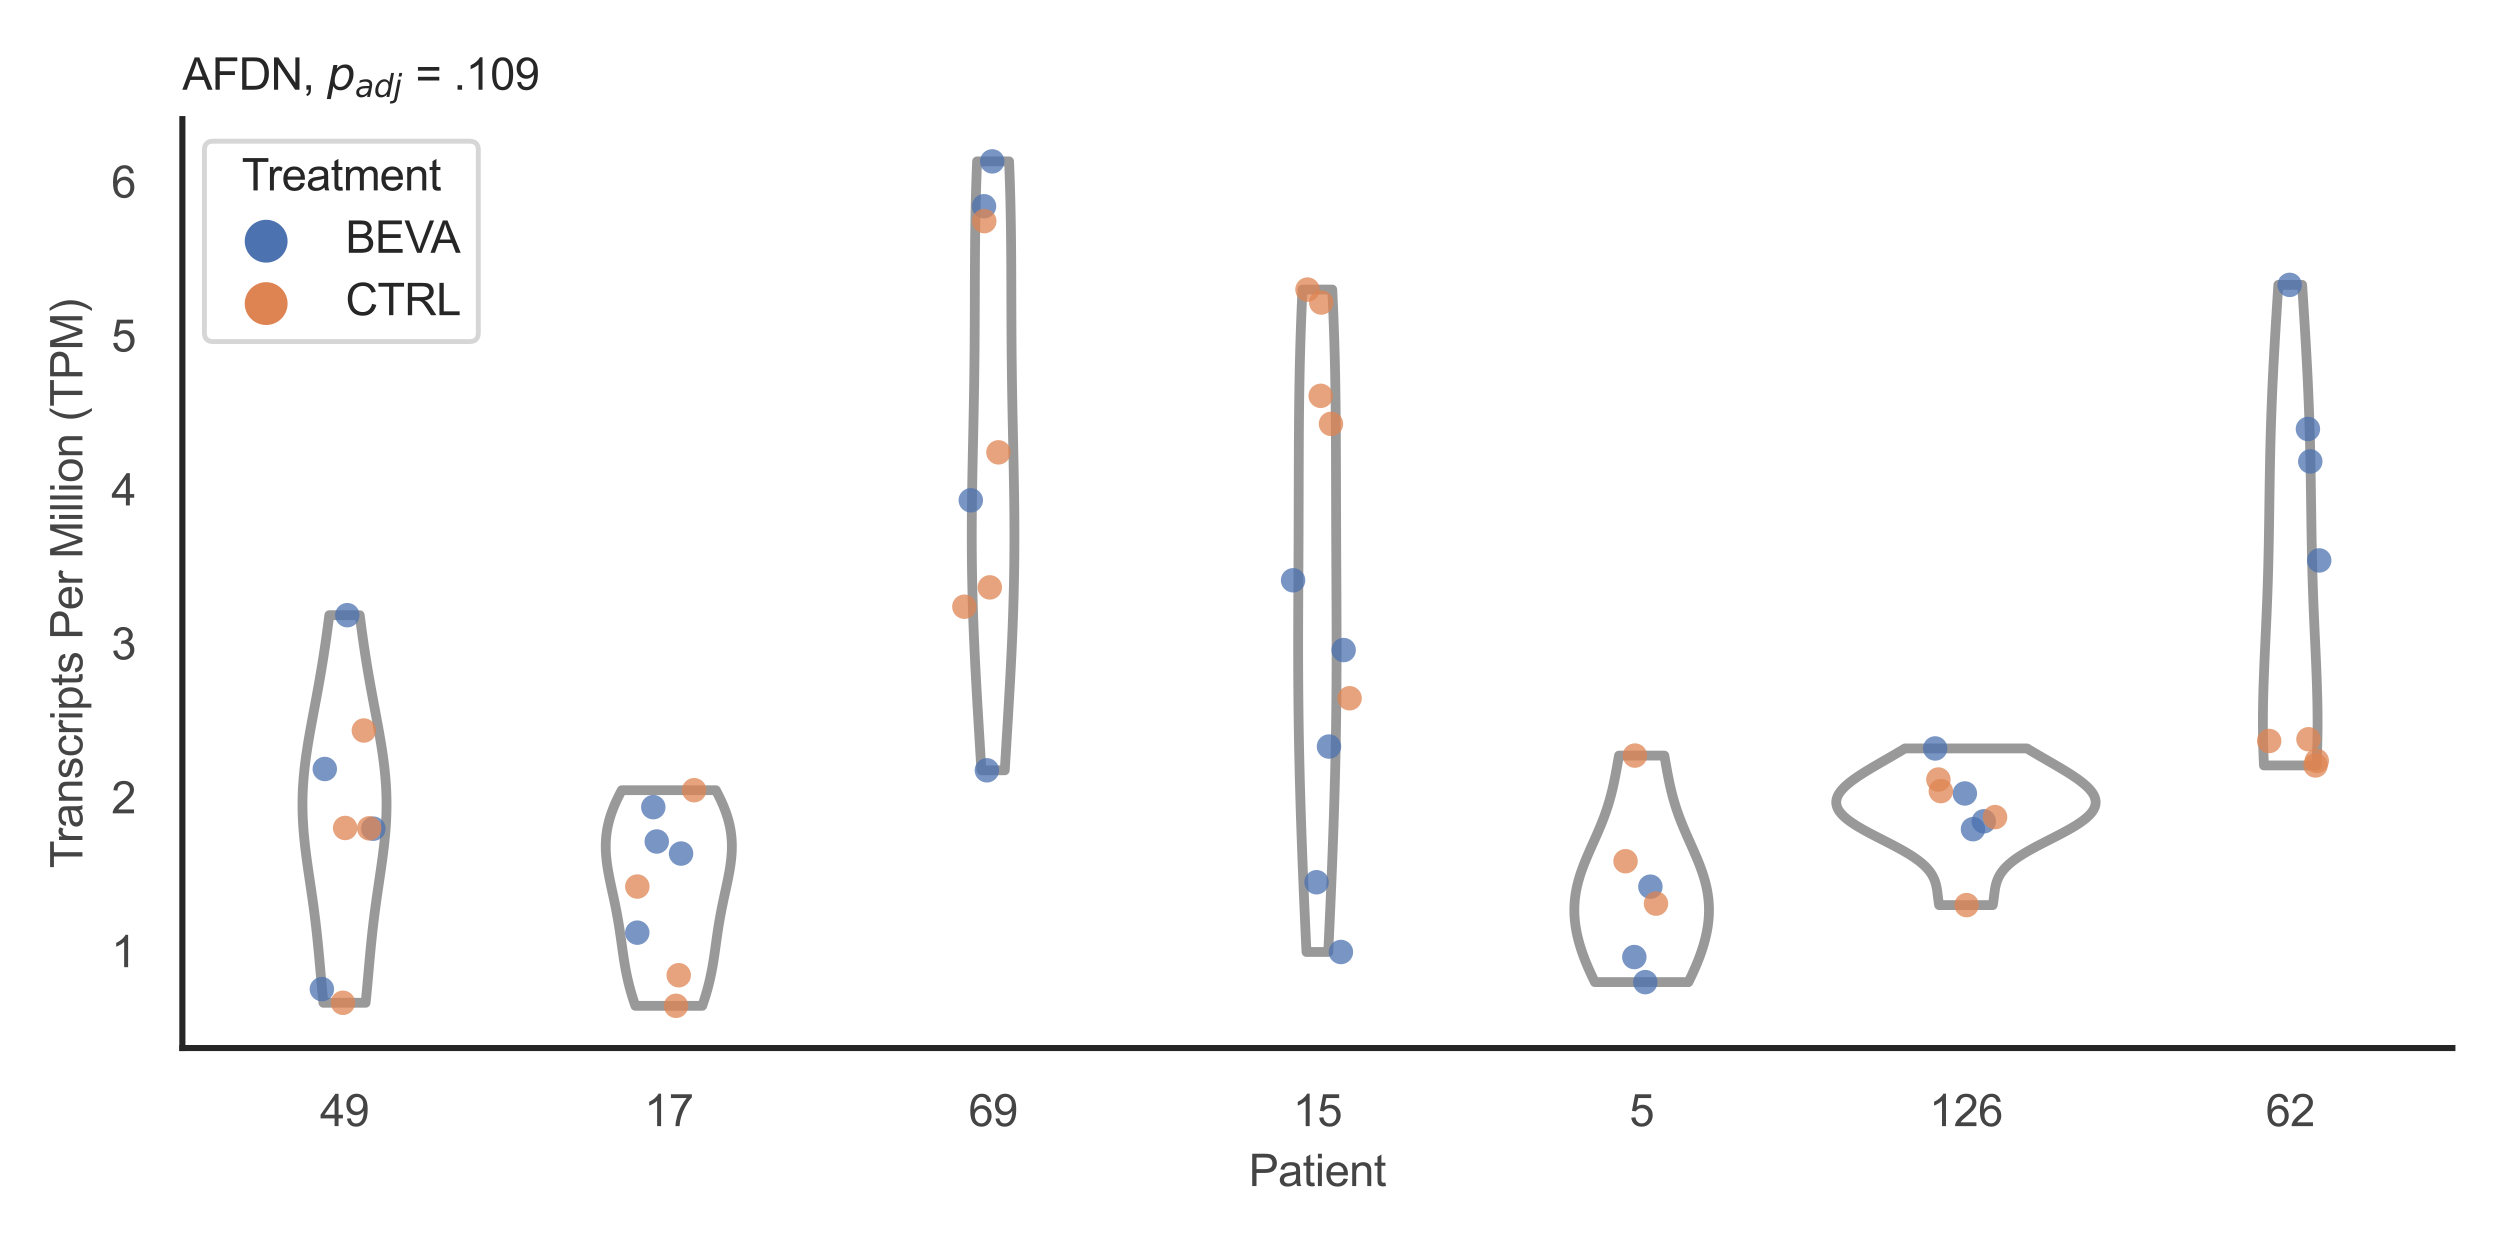 <?xml version="1.0" encoding="utf-8" standalone="no"?>
<!DOCTYPE svg PUBLIC "-//W3C//DTD SVG 1.1//EN"
  "http://www.w3.org/Graphics/SVG/1.1/DTD/svg11.dtd">
<svg xmlns:xlink="http://www.w3.org/1999/xlink" width="510.236pt" height="255.118pt" viewBox="0 0 510.236 255.118" xmlns="http://www.w3.org/2000/svg" version="1.1">
 <defs>
  <style type="text/css">*{stroke-linejoin: round; stroke-linecap: butt}</style>
 </defs>
 <g id="figure_1">
  <g id="patch_1">
   <path d="M 0 255.118 
L 510.236 255.118 
L 510.236 0 
L 0 0 
z
" style="fill: #ffffff"/>
  </g>
  <g id="axes_1">
   <g id="patch_2">
    <path d="M 37.22 213.898 
L 500.516 213.898 
L 500.516 24.32 
L 37.22 24.32 
z
" style="fill: #ffffff"/>
   </g>
   <g id="matplotlib.axis_1">
    <g id="xtick_1">
     <g id="text_1">
      <!-- 49 -->
      <g style="fill: #444444" transform="translate(65.308 229.84)scale(0.09 -0.09)">
       <defs>
        <path id="ArialMT-34" d="M 2069 0 
L 2069 1097 
L 81 1097 
L 81 1613 
L 2172 4581 
L 2631 4581 
L 2631 1613 
L 3250 1613 
L 3250 1097 
L 2631 1097 
L 2631 0 
L 2069 0 
z
M 2069 1613 
L 2069 3678 
L 634 1613 
L 2069 1613 
z
" transform="scale(0.016)"/>
        <path id="ArialMT-39" d="M 350 1059 
L 891 1109 
Q 959 728 1153 556 
Q 1347 384 1650 384 
Q 1909 384 2104 503 
Q 2300 622 2425 820 
Q 2550 1019 2634 1356 
Q 2719 1694 2719 2044 
Q 2719 2081 2716 2156 
Q 2547 1888 2255 1720 
Q 1963 1553 1622 1553 
Q 1053 1553 659 1965 
Q 266 2378 266 3053 
Q 266 3750 677 4175 
Q 1088 4600 1706 4600 
Q 2153 4600 2523 4359 
Q 2894 4119 3086 3673 
Q 3278 3228 3278 2384 
Q 3278 1506 3087 986 
Q 2897 466 2520 194 
Q 2144 -78 1638 -78 
Q 1100 -78 759 220 
Q 419 519 350 1059 
z
M 2653 3081 
Q 2653 3566 2395 3850 
Q 2138 4134 1775 4134 
Q 1400 4134 1122 3828 
Q 844 3522 844 3034 
Q 844 2597 1108 2323 
Q 1372 2050 1759 2050 
Q 2150 2050 2401 2323 
Q 2653 2597 2653 3081 
z
" transform="scale(0.016)"/>
       </defs>
       <use xlink:href="#ArialMT-34"/>
       <use xlink:href="#ArialMT-39" x="55.615"/>
      </g>
     </g>
    </g>
    <g id="xtick_2">
     <g id="text_2">
      <!-- 17 -->
      <g style="fill: #444444" transform="translate(131.493 229.84)scale(0.09 -0.09)">
       <defs>
        <path id="ArialMT-31" d="M 2384 0 
L 1822 0 
L 1822 3584 
Q 1619 3391 1289 3197 
Q 959 3003 697 2906 
L 697 3450 
Q 1169 3672 1522 3987 
Q 1875 4303 2022 4600 
L 2384 4600 
L 2384 0 
z
" transform="scale(0.016)"/>
        <path id="ArialMT-37" d="M 303 3981 
L 303 4522 
L 3269 4522 
L 3269 4084 
Q 2831 3619 2401 2847 
Q 1972 2075 1738 1259 
Q 1569 684 1522 0 
L 944 0 
Q 953 541 1156 1306 
Q 1359 2072 1739 2783 
Q 2119 3494 2547 3981 
L 303 3981 
z
" transform="scale(0.016)"/>
       </defs>
       <use xlink:href="#ArialMT-31"/>
       <use xlink:href="#ArialMT-37" x="55.615"/>
      </g>
     </g>
    </g>
    <g id="xtick_3">
     <g id="text_3">
      <!-- 69 -->
      <g style="fill: #444444" transform="translate(197.678 229.84)scale(0.09 -0.09)">
       <defs>
        <path id="ArialMT-36" d="M 3184 3459 
L 2625 3416 
Q 2550 3747 2413 3897 
Q 2184 4138 1850 4138 
Q 1581 4138 1378 3988 
Q 1113 3794 959 3422 
Q 806 3050 800 2363 
Q 1003 2672 1297 2822 
Q 1591 2972 1913 2972 
Q 2475 2972 2870 2558 
Q 3266 2144 3266 1488 
Q 3266 1056 3080 686 
Q 2894 316 2569 119 
Q 2244 -78 1831 -78 
Q 1128 -78 684 439 
Q 241 956 241 2144 
Q 241 3472 731 4075 
Q 1159 4600 1884 4600 
Q 2425 4600 2770 4297 
Q 3116 3994 3184 3459 
z
M 888 1484 
Q 888 1194 1011 928 
Q 1134 663 1356 523 
Q 1578 384 1822 384 
Q 2178 384 2434 671 
Q 2691 959 2691 1453 
Q 2691 1928 2437 2201 
Q 2184 2475 1800 2475 
Q 1419 2475 1153 2201 
Q 888 1928 888 1484 
z
" transform="scale(0.016)"/>
       </defs>
       <use xlink:href="#ArialMT-36"/>
       <use xlink:href="#ArialMT-39" x="55.615"/>
      </g>
     </g>
    </g>
    <g id="xtick_4">
     <g id="text_4">
      <!-- 15 -->
      <g style="fill: #444444" transform="translate(263.863 229.84)scale(0.09 -0.09)">
       <defs>
        <path id="ArialMT-35" d="M 266 1200 
L 856 1250 
Q 922 819 1161 601 
Q 1400 384 1738 384 
Q 2144 384 2425 690 
Q 2706 997 2706 1503 
Q 2706 1984 2436 2262 
Q 2166 2541 1728 2541 
Q 1456 2541 1237 2417 
Q 1019 2294 894 2097 
L 366 2166 
L 809 4519 
L 3088 4519 
L 3088 3981 
L 1259 3981 
L 1013 2750 
Q 1425 3038 1878 3038 
Q 2478 3038 2890 2622 
Q 3303 2206 3303 1553 
Q 3303 931 2941 478 
Q 2500 -78 1738 -78 
Q 1113 -78 717 272 
Q 322 622 266 1200 
z
" transform="scale(0.016)"/>
       </defs>
       <use xlink:href="#ArialMT-31"/>
       <use xlink:href="#ArialMT-35" x="55.615"/>
      </g>
     </g>
    </g>
    <g id="xtick_5">
     <g id="text_5">
      <!-- 5 -->
      <g style="fill: #444444" transform="translate(332.551 229.84)scale(0.09 -0.09)">
       <use xlink:href="#ArialMT-35"/>
      </g>
     </g>
    </g>
    <g id="xtick_6">
     <g id="text_6">
      <!-- 126 -->
      <g style="fill: #444444" transform="translate(393.731 229.84)scale(0.09 -0.09)">
       <defs>
        <path id="ArialMT-32" d="M 3222 541 
L 3222 0 
L 194 0 
Q 188 203 259 391 
Q 375 700 629 1000 
Q 884 1300 1366 1694 
Q 2113 2306 2375 2664 
Q 2638 3022 2638 3341 
Q 2638 3675 2398 3904 
Q 2159 4134 1775 4134 
Q 1369 4134 1125 3890 
Q 881 3647 878 3216 
L 300 3275 
Q 359 3922 746 4261 
Q 1134 4600 1788 4600 
Q 2447 4600 2831 4234 
Q 3216 3869 3216 3328 
Q 3216 3053 3103 2787 
Q 2991 2522 2730 2228 
Q 2469 1934 1863 1422 
Q 1356 997 1212 845 
Q 1069 694 975 541 
L 3222 541 
z
" transform="scale(0.016)"/>
       </defs>
       <use xlink:href="#ArialMT-31"/>
       <use xlink:href="#ArialMT-32" x="55.615"/>
       <use xlink:href="#ArialMT-36" x="111.23"/>
      </g>
     </g>
    </g>
    <g id="xtick_7">
     <g id="text_7">
      <!-- 62 -->
      <g style="fill: #444444" transform="translate(462.419 229.84)scale(0.09 -0.09)">
       <use xlink:href="#ArialMT-36"/>
       <use xlink:href="#ArialMT-32" x="55.615"/>
      </g>
     </g>
    </g>
    <g id="text_8">
     <!-- Patient -->
     <g style="fill: #444444" transform="translate(254.859 242.071)scale(0.09 -0.09)">
      <defs>
       <path id="ArialMT-50" d="M 494 0 
L 494 4581 
L 2222 4581 
Q 2678 4581 2919 4538 
Q 3256 4481 3484 4323 
Q 3713 4166 3852 3881 
Q 3991 3597 3991 3256 
Q 3991 2672 3619 2267 
Q 3247 1863 2275 1863 
L 1100 1863 
L 1100 0 
L 494 0 
z
M 1100 2403 
L 2284 2403 
Q 2872 2403 3119 2622 
Q 3366 2841 3366 3238 
Q 3366 3525 3220 3729 
Q 3075 3934 2838 4000 
Q 2684 4041 2272 4041 
L 1100 4041 
L 1100 2403 
z
" transform="scale(0.016)"/>
       <path id="ArialMT-61" d="M 2588 409 
Q 2275 144 1986 34 
Q 1697 -75 1366 -75 
Q 819 -75 525 192 
Q 231 459 231 875 
Q 231 1119 342 1320 
Q 453 1522 633 1644 
Q 813 1766 1038 1828 
Q 1203 1872 1538 1913 
Q 2219 1994 2541 2106 
Q 2544 2222 2544 2253 
Q 2544 2597 2384 2738 
Q 2169 2928 1744 2928 
Q 1347 2928 1158 2789 
Q 969 2650 878 2297 
L 328 2372 
Q 403 2725 575 2942 
Q 747 3159 1072 3276 
Q 1397 3394 1825 3394 
Q 2250 3394 2515 3294 
Q 2781 3194 2906 3042 
Q 3031 2891 3081 2659 
Q 3109 2516 3109 2141 
L 3109 1391 
Q 3109 606 3145 398 
Q 3181 191 3288 0 
L 2700 0 
Q 2613 175 2588 409 
z
M 2541 1666 
Q 2234 1541 1622 1453 
Q 1275 1403 1131 1340 
Q 988 1278 909 1158 
Q 831 1038 831 891 
Q 831 666 1001 516 
Q 1172 366 1500 366 
Q 1825 366 2078 508 
Q 2331 650 2450 897 
Q 2541 1088 2541 1459 
L 2541 1666 
z
" transform="scale(0.016)"/>
       <path id="ArialMT-74" d="M 1650 503 
L 1731 6 
Q 1494 -44 1306 -44 
Q 1000 -44 831 53 
Q 663 150 594 308 
Q 525 466 525 972 
L 525 2881 
L 113 2881 
L 113 3319 
L 525 3319 
L 525 4141 
L 1084 4478 
L 1084 3319 
L 1650 3319 
L 1650 2881 
L 1084 2881 
L 1084 941 
Q 1084 700 1114 631 
Q 1144 563 1211 522 
Q 1278 481 1403 481 
Q 1497 481 1650 503 
z
" transform="scale(0.016)"/>
       <path id="ArialMT-69" d="M 425 3934 
L 425 4581 
L 988 4581 
L 988 3934 
L 425 3934 
z
M 425 0 
L 425 3319 
L 988 3319 
L 988 0 
L 425 0 
z
" transform="scale(0.016)"/>
       <path id="ArialMT-65" d="M 2694 1069 
L 3275 997 
Q 3138 488 2766 206 
Q 2394 -75 1816 -75 
Q 1088 -75 661 373 
Q 234 822 234 1631 
Q 234 2469 665 2931 
Q 1097 3394 1784 3394 
Q 2450 3394 2872 2941 
Q 3294 2488 3294 1666 
Q 3294 1616 3291 1516 
L 816 1516 
Q 847 969 1125 678 
Q 1403 388 1819 388 
Q 2128 388 2347 550 
Q 2566 713 2694 1069 
z
M 847 1978 
L 2700 1978 
Q 2663 2397 2488 2606 
Q 2219 2931 1791 2931 
Q 1403 2931 1139 2672 
Q 875 2413 847 1978 
z
" transform="scale(0.016)"/>
       <path id="ArialMT-6e" d="M 422 0 
L 422 3319 
L 928 3319 
L 928 2847 
Q 1294 3394 1984 3394 
Q 2284 3394 2536 3286 
Q 2788 3178 2913 3003 
Q 3038 2828 3088 2588 
Q 3119 2431 3119 2041 
L 3119 0 
L 2556 0 
L 2556 2019 
Q 2556 2363 2490 2533 
Q 2425 2703 2258 2804 
Q 2091 2906 1866 2906 
Q 1506 2906 1245 2678 
Q 984 2450 984 1813 
L 984 0 
L 422 0 
z
" transform="scale(0.016)"/>
      </defs>
      <use xlink:href="#ArialMT-50"/>
      <use xlink:href="#ArialMT-61" x="66.699"/>
      <use xlink:href="#ArialMT-74" x="122.314"/>
      <use xlink:href="#ArialMT-69" x="150.098"/>
      <use xlink:href="#ArialMT-65" x="172.314"/>
      <use xlink:href="#ArialMT-6e" x="227.93"/>
      <use xlink:href="#ArialMT-74" x="283.545"/>
     </g>
    </g>
   </g>
   <g id="matplotlib.axis_2">
    <g id="ytick_1">
     <g id="text_9">
      <!-- 1 -->
      <g style="fill: #444444" transform="translate(22.715 197.406)scale(0.09 -0.09)">
       <use xlink:href="#ArialMT-31"/>
      </g>
     </g>
    </g>
    <g id="ytick_2">
     <g id="text_10">
      <!-- 2 -->
      <g style="fill: #444444" transform="translate(22.715 165.992)scale(0.09 -0.09)">
       <use xlink:href="#ArialMT-32"/>
      </g>
     </g>
    </g>
    <g id="ytick_3">
     <g id="text_11">
      <!-- 3 -->
      <g style="fill: #444444" transform="translate(22.715 134.577)scale(0.09 -0.09)">
       <defs>
        <path id="ArialMT-33" d="M 269 1209 
L 831 1284 
Q 928 806 1161 595 
Q 1394 384 1728 384 
Q 2125 384 2398 659 
Q 2672 934 2672 1341 
Q 2672 1728 2419 1979 
Q 2166 2231 1775 2231 
Q 1616 2231 1378 2169 
L 1441 2663 
Q 1497 2656 1531 2656 
Q 1891 2656 2178 2843 
Q 2466 3031 2466 3422 
Q 2466 3731 2256 3934 
Q 2047 4138 1716 4138 
Q 1388 4138 1169 3931 
Q 950 3725 888 3313 
L 325 3413 
Q 428 3978 793 4289 
Q 1159 4600 1703 4600 
Q 2078 4600 2393 4439 
Q 2709 4278 2876 4000 
Q 3044 3722 3044 3409 
Q 3044 3113 2884 2869 
Q 2725 2625 2413 2481 
Q 2819 2388 3044 2092 
Q 3269 1797 3269 1353 
Q 3269 753 2831 336 
Q 2394 -81 1725 -81 
Q 1122 -81 723 278 
Q 325 638 269 1209 
z
" transform="scale(0.016)"/>
       </defs>
       <use xlink:href="#ArialMT-33"/>
      </g>
     </g>
    </g>
    <g id="ytick_4">
     <g id="text_12">
      <!-- 4 -->
      <g style="fill: #444444" transform="translate(22.715 103.162)scale(0.09 -0.09)">
       <use xlink:href="#ArialMT-34"/>
      </g>
     </g>
    </g>
    <g id="ytick_5">
     <g id="text_13">
      <!-- 5 -->
      <g style="fill: #444444" transform="translate(22.715 71.747)scale(0.09 -0.09)">
       <use xlink:href="#ArialMT-35"/>
      </g>
     </g>
    </g>
    <g id="ytick_6">
     <g id="text_14">
      <!-- 6 -->
      <g style="fill: #444444" transform="translate(22.715 40.332)scale(0.09 -0.09)">
       <use xlink:href="#ArialMT-36"/>
      </g>
     </g>
    </g>
    <g id="text_15">
     <!-- Transcripts Per Million (TPM) -->
     <g style="fill: #444444" transform="translate(16.821 177.194)rotate(-90)scale(0.09 -0.09)">
      <defs>
       <path id="ArialMT-54" d="M 1659 0 
L 1659 4041 
L 150 4041 
L 150 4581 
L 3781 4581 
L 3781 4041 
L 2266 4041 
L 2266 0 
L 1659 0 
z
" transform="scale(0.016)"/>
       <path id="ArialMT-72" d="M 416 0 
L 416 3319 
L 922 3319 
L 922 2816 
Q 1116 3169 1280 3281 
Q 1444 3394 1641 3394 
Q 1925 3394 2219 3213 
L 2025 2691 
Q 1819 2813 1613 2813 
Q 1428 2813 1281 2702 
Q 1134 2591 1072 2394 
Q 978 2094 978 1738 
L 978 0 
L 416 0 
z
" transform="scale(0.016)"/>
       <path id="ArialMT-73" d="M 197 991 
L 753 1078 
Q 800 744 1014 566 
Q 1228 388 1613 388 
Q 2000 388 2187 545 
Q 2375 703 2375 916 
Q 2375 1106 2209 1216 
Q 2094 1291 1634 1406 
Q 1016 1563 777 1677 
Q 538 1791 414 1992 
Q 291 2194 291 2438 
Q 291 2659 392 2848 
Q 494 3038 669 3163 
Q 800 3259 1026 3326 
Q 1253 3394 1513 3394 
Q 1903 3394 2198 3281 
Q 2494 3169 2634 2976 
Q 2775 2784 2828 2463 
L 2278 2388 
Q 2241 2644 2061 2787 
Q 1881 2931 1553 2931 
Q 1166 2931 1000 2803 
Q 834 2675 834 2503 
Q 834 2394 903 2306 
Q 972 2216 1119 2156 
Q 1203 2125 1616 2013 
Q 2213 1853 2448 1751 
Q 2684 1650 2818 1456 
Q 2953 1263 2953 975 
Q 2953 694 2789 445 
Q 2625 197 2315 61 
Q 2006 -75 1616 -75 
Q 969 -75 630 194 
Q 291 463 197 991 
z
" transform="scale(0.016)"/>
       <path id="ArialMT-63" d="M 2588 1216 
L 3141 1144 
Q 3050 572 2676 248 
Q 2303 -75 1759 -75 
Q 1078 -75 664 370 
Q 250 816 250 1647 
Q 250 2184 428 2587 
Q 606 2991 970 3192 
Q 1334 3394 1763 3394 
Q 2303 3394 2647 3120 
Q 2991 2847 3088 2344 
L 2541 2259 
Q 2463 2594 2264 2762 
Q 2066 2931 1784 2931 
Q 1359 2931 1093 2626 
Q 828 2322 828 1663 
Q 828 994 1084 691 
Q 1341 388 1753 388 
Q 2084 388 2306 591 
Q 2528 794 2588 1216 
z
" transform="scale(0.016)"/>
       <path id="ArialMT-70" d="M 422 -1272 
L 422 3319 
L 934 3319 
L 934 2888 
Q 1116 3141 1344 3267 
Q 1572 3394 1897 3394 
Q 2322 3394 2647 3175 
Q 2972 2956 3137 2557 
Q 3303 2159 3303 1684 
Q 3303 1175 3120 767 
Q 2938 359 2589 142 
Q 2241 -75 1856 -75 
Q 1575 -75 1351 44 
Q 1128 163 984 344 
L 984 -1272 
L 422 -1272 
z
M 931 1641 
Q 931 1000 1190 694 
Q 1450 388 1819 388 
Q 2194 388 2461 705 
Q 2728 1022 2728 1688 
Q 2728 2322 2467 2637 
Q 2206 2953 1844 2953 
Q 1484 2953 1207 2617 
Q 931 2281 931 1641 
z
" transform="scale(0.016)"/>
       <path id="ArialMT-20" transform="scale(0.016)"/>
       <path id="ArialMT-4d" d="M 475 0 
L 475 4581 
L 1388 4581 
L 2472 1338 
Q 2622 884 2691 659 
Q 2769 909 2934 1394 
L 4031 4581 
L 4847 4581 
L 4847 0 
L 4263 0 
L 4263 3834 
L 2931 0 
L 2384 0 
L 1059 3900 
L 1059 0 
L 475 0 
z
" transform="scale(0.016)"/>
       <path id="ArialMT-6c" d="M 409 0 
L 409 4581 
L 972 4581 
L 972 0 
L 409 0 
z
" transform="scale(0.016)"/>
       <path id="ArialMT-6f" d="M 213 1659 
Q 213 2581 725 3025 
Q 1153 3394 1769 3394 
Q 2453 3394 2887 2945 
Q 3322 2497 3322 1706 
Q 3322 1066 3130 698 
Q 2938 331 2570 128 
Q 2203 -75 1769 -75 
Q 1072 -75 642 372 
Q 213 819 213 1659 
z
M 791 1659 
Q 791 1022 1069 705 
Q 1347 388 1769 388 
Q 2188 388 2466 706 
Q 2744 1025 2744 1678 
Q 2744 2294 2464 2611 
Q 2184 2928 1769 2928 
Q 1347 2928 1069 2612 
Q 791 2297 791 1659 
z
" transform="scale(0.016)"/>
       <path id="ArialMT-28" d="M 1497 -1347 
Q 1031 -759 709 28 
Q 388 816 388 1659 
Q 388 2403 628 3084 
Q 909 3875 1497 4659 
L 1900 4659 
Q 1522 4009 1400 3731 
Q 1209 3300 1100 2831 
Q 966 2247 966 1656 
Q 966 153 1900 -1347 
L 1497 -1347 
z
" transform="scale(0.016)"/>
       <path id="ArialMT-29" d="M 791 -1347 
L 388 -1347 
Q 1322 153 1322 1656 
Q 1322 2244 1188 2822 
Q 1081 3291 891 3722 
Q 769 4003 388 4659 
L 791 4659 
Q 1378 3875 1659 3084 
Q 1900 2403 1900 1659 
Q 1900 816 1576 28 
Q 1253 -759 791 -1347 
z
" transform="scale(0.016)"/>
      </defs>
      <use xlink:href="#ArialMT-54"/>
      <use xlink:href="#ArialMT-72" x="57.334"/>
      <use xlink:href="#ArialMT-61" x="90.635"/>
      <use xlink:href="#ArialMT-6e" x="146.25"/>
      <use xlink:href="#ArialMT-73" x="201.865"/>
      <use xlink:href="#ArialMT-63" x="251.865"/>
      <use xlink:href="#ArialMT-72" x="301.865"/>
      <use xlink:href="#ArialMT-69" x="335.166"/>
      <use xlink:href="#ArialMT-70" x="357.383"/>
      <use xlink:href="#ArialMT-74" x="412.998"/>
      <use xlink:href="#ArialMT-73" x="440.781"/>
      <use xlink:href="#ArialMT-20" x="490.781"/>
      <use xlink:href="#ArialMT-50" x="518.564"/>
      <use xlink:href="#ArialMT-65" x="585.264"/>
      <use xlink:href="#ArialMT-72" x="640.879"/>
      <use xlink:href="#ArialMT-20" x="674.18"/>
      <use xlink:href="#ArialMT-4d" x="701.963"/>
      <use xlink:href="#ArialMT-69" x="785.264"/>
      <use xlink:href="#ArialMT-6c" x="807.48"/>
      <use xlink:href="#ArialMT-6c" x="829.697"/>
      <use xlink:href="#ArialMT-69" x="851.914"/>
      <use xlink:href="#ArialMT-6f" x="874.131"/>
      <use xlink:href="#ArialMT-6e" x="929.746"/>
      <use xlink:href="#ArialMT-20" x="985.361"/>
      <use xlink:href="#ArialMT-28" x="1013.145"/>
      <use xlink:href="#ArialMT-54" x="1046.445"/>
      <use xlink:href="#ArialMT-50" x="1107.529"/>
      <use xlink:href="#ArialMT-4d" x="1174.229"/>
      <use xlink:href="#ArialMT-29" x="1257.529"/>
     </g>
    </g>
   </g>
   <g id="PolyCollection_1">
    <defs>
     <path id="m3fcf0c1db9" d="M 74.622 -50.455 
L 66.003 -50.455 
L 65.922 -51.254 
L 65.843 -52.053 
L 65.767 -52.852 
L 65.692 -53.651 
L 65.619 -54.45 
L 65.546 -55.25 
L 65.475 -56.049 
L 65.404 -56.848 
L 65.332 -57.647 
L 65.261 -58.446 
L 65.189 -59.245 
L 65.116 -60.044 
L 65.041 -60.843 
L 64.965 -61.642 
L 64.886 -62.441 
L 64.805 -63.24 
L 64.721 -64.039 
L 64.635 -64.838 
L 64.545 -65.637 
L 64.453 -66.437 
L 64.357 -67.236 
L 64.257 -68.035 
L 64.155 -68.834 
L 64.05 -69.633 
L 63.941 -70.432 
L 63.83 -71.231 
L 63.717 -72.03 
L 63.602 -72.829 
L 63.485 -73.628 
L 63.368 -74.427 
L 63.249 -75.226 
L 63.131 -76.025 
L 63.014 -76.824 
L 62.897 -77.624 
L 62.783 -78.423 
L 62.671 -79.222 
L 62.562 -80.021 
L 62.458 -80.82 
L 62.358 -81.619 
L 62.263 -82.418 
L 62.175 -83.217 
L 62.093 -84.016 
L 62.018 -84.815 
L 61.951 -85.614 
L 61.893 -86.413 
L 61.843 -87.212 
L 61.802 -88.011 
L 61.77 -88.811 
L 61.749 -89.61 
L 61.737 -90.409 
L 61.736 -91.208 
L 61.744 -92.007 
L 61.763 -92.806 
L 61.792 -93.605 
L 61.831 -94.404 
L 61.881 -95.203 
L 61.939 -96.002 
L 62.007 -96.801 
L 62.084 -97.6 
L 62.17 -98.399 
L 62.264 -99.198 
L 62.365 -99.997 
L 62.474 -100.797 
L 62.589 -101.596 
L 62.71 -102.395 
L 62.837 -103.194 
L 62.969 -103.993 
L 63.105 -104.792 
L 63.245 -105.591 
L 63.387 -106.39 
L 63.533 -107.189 
L 63.68 -107.988 
L 63.829 -108.787 
L 63.979 -109.586 
L 64.129 -110.385 
L 64.28 -111.184 
L 64.43 -111.984 
L 64.579 -112.783 
L 64.726 -113.582 
L 64.873 -114.381 
L 65.017 -115.18 
L 65.16 -115.979 
L 65.301 -116.778 
L 65.439 -117.577 
L 65.574 -118.376 
L 65.707 -119.175 
L 65.838 -119.974 
L 65.965 -120.773 
L 66.09 -121.572 
L 66.213 -122.371 
L 66.332 -123.171 
L 66.45 -123.97 
L 66.564 -124.769 
L 66.677 -125.568 
L 66.787 -126.367 
L 66.894 -127.166 
L 67 -127.965 
L 67.104 -128.764 
L 67.206 -129.563 
L 73.419 -129.563 
L 73.419 -129.563 
L 73.521 -128.764 
L 73.625 -127.965 
L 73.731 -127.166 
L 73.839 -126.367 
L 73.949 -125.568 
L 74.061 -124.769 
L 74.176 -123.97 
L 74.293 -123.171 
L 74.413 -122.371 
L 74.535 -121.572 
L 74.66 -120.773 
L 74.788 -119.974 
L 74.918 -119.175 
L 75.051 -118.376 
L 75.187 -117.577 
L 75.325 -116.778 
L 75.465 -115.979 
L 75.608 -115.18 
L 75.752 -114.381 
L 75.899 -113.582 
L 76.047 -112.783 
L 76.196 -111.984 
L 76.346 -111.184 
L 76.496 -110.385 
L 76.646 -109.586 
L 76.796 -108.787 
L 76.945 -107.988 
L 77.092 -107.189 
L 77.238 -106.39 
L 77.381 -105.591 
L 77.52 -104.792 
L 77.656 -103.993 
L 77.788 -103.194 
L 77.915 -102.395 
L 78.036 -101.596 
L 78.151 -100.797 
L 78.26 -99.997 
L 78.362 -99.198 
L 78.455 -98.399 
L 78.541 -97.6 
L 78.618 -96.801 
L 78.686 -96.002 
L 78.745 -95.203 
L 78.794 -94.404 
L 78.833 -93.605 
L 78.862 -92.806 
L 78.881 -92.007 
L 78.89 -91.208 
L 78.888 -90.409 
L 78.876 -89.61 
L 78.855 -88.811 
L 78.823 -88.011 
L 78.783 -87.212 
L 78.733 -86.413 
L 78.674 -85.614 
L 78.607 -84.815 
L 78.532 -84.016 
L 78.45 -83.217 
L 78.362 -82.418 
L 78.267 -81.619 
L 78.167 -80.82 
L 78.063 -80.021 
L 77.954 -79.222 
L 77.842 -78.423 
L 77.728 -77.624 
L 77.612 -76.824 
L 77.494 -76.025 
L 77.376 -75.226 
L 77.257 -74.427 
L 77.14 -73.628 
L 77.023 -72.829 
L 76.908 -72.03 
L 76.795 -71.231 
L 76.684 -70.432 
L 76.576 -69.633 
L 76.47 -68.834 
L 76.368 -68.035 
L 76.269 -67.236 
L 76.173 -66.437 
L 76.08 -65.637 
L 75.99 -64.838 
L 75.904 -64.039 
L 75.82 -63.24 
L 75.739 -62.441 
L 75.661 -61.642 
L 75.584 -60.843 
L 75.509 -60.044 
L 75.436 -59.245 
L 75.364 -58.446 
L 75.293 -57.647 
L 75.222 -56.848 
L 75.15 -56.049 
L 75.079 -55.25 
L 75.007 -54.45 
L 74.933 -53.651 
L 74.858 -52.852 
L 74.782 -52.053 
L 74.703 -51.254 
L 74.622 -50.455 
z
" style="stroke: #999999; stroke-width: 2"/>
    </defs>
    <g clip-path="url(#p87a8f17a42)">
     <use xlink:href="#m3fcf0c1db9" x="0" y="255.118" style="fill: #ffffff; stroke: #999999; stroke-width: 2"/>
    </g>
   </g>
   <g id="PolyCollection_2">
    <defs>
     <path id="m5b408b8728" d="M 143.324 -49.837 
L 129.672 -49.837 
L 129.518 -50.282 
L 129.369 -50.726 
L 129.224 -51.171 
L 129.083 -51.615 
L 128.946 -52.06 
L 128.814 -52.504 
L 128.687 -52.949 
L 128.564 -53.393 
L 128.446 -53.838 
L 128.333 -54.282 
L 128.224 -54.727 
L 128.12 -55.171 
L 128.02 -55.616 
L 127.925 -56.06 
L 127.833 -56.505 
L 127.746 -56.949 
L 127.662 -57.394 
L 127.582 -57.838 
L 127.505 -58.283 
L 127.43 -58.727 
L 127.359 -59.172 
L 127.289 -59.616 
L 127.222 -60.061 
L 127.156 -60.505 
L 127.092 -60.95 
L 127.029 -61.394 
L 126.966 -61.839 
L 126.904 -62.283 
L 126.842 -62.728 
L 126.78 -63.172 
L 126.717 -63.617 
L 126.653 -64.061 
L 126.588 -64.506 
L 126.522 -64.95 
L 126.455 -65.395 
L 126.386 -65.839 
L 126.315 -66.284 
L 126.241 -66.728 
L 126.166 -67.173 
L 126.089 -67.617 
L 126.01 -68.062 
L 125.928 -68.506 
L 125.844 -68.951 
L 125.758 -69.395 
L 125.67 -69.84 
L 125.58 -70.284 
L 125.489 -70.729 
L 125.395 -71.173 
L 125.301 -71.618 
L 125.206 -72.062 
L 125.109 -72.507 
L 125.013 -72.951 
L 124.916 -73.396 
L 124.819 -73.84 
L 124.724 -74.285 
L 124.629 -74.729 
L 124.536 -75.174 
L 124.444 -75.618 
L 124.355 -76.063 
L 124.269 -76.507 
L 124.186 -76.952 
L 124.108 -77.396 
L 124.033 -77.841 
L 123.963 -78.285 
L 123.898 -78.73 
L 123.84 -79.174 
L 123.787 -79.619 
L 123.741 -80.063 
L 123.702 -80.508 
L 123.671 -80.952 
L 123.647 -81.397 
L 123.632 -81.841 
L 123.626 -82.286 
L 123.628 -82.73 
L 123.64 -83.175 
L 123.662 -83.619 
L 123.693 -84.064 
L 123.734 -84.508 
L 123.786 -84.953 
L 123.848 -85.397 
L 123.92 -85.842 
L 124.003 -86.286 
L 124.096 -86.731 
L 124.2 -87.175 
L 124.315 -87.62 
L 124.44 -88.064 
L 124.575 -88.509 
L 124.72 -88.953 
L 124.875 -89.398 
L 125.04 -89.842 
L 125.214 -90.287 
L 125.397 -90.731 
L 125.588 -91.176 
L 125.788 -91.62 
L 125.996 -92.065 
L 126.211 -92.509 
L 126.433 -92.954 
L 126.661 -93.398 
L 126.896 -93.843 
L 146.1 -93.843 
L 146.1 -93.843 
L 146.334 -93.398 
L 146.563 -92.954 
L 146.785 -92.509 
L 147 -92.065 
L 147.207 -91.62 
L 147.407 -91.176 
L 147.599 -90.731 
L 147.782 -90.287 
L 147.956 -89.842 
L 148.121 -89.398 
L 148.276 -88.953 
L 148.421 -88.509 
L 148.556 -88.064 
L 148.681 -87.62 
L 148.795 -87.175 
L 148.899 -86.731 
L 148.992 -86.286 
L 149.075 -85.842 
L 149.148 -85.397 
L 149.21 -84.953 
L 149.261 -84.508 
L 149.303 -84.064 
L 149.334 -83.619 
L 149.355 -83.175 
L 149.367 -82.73 
L 149.37 -82.286 
L 149.363 -81.841 
L 149.348 -81.397 
L 149.325 -80.952 
L 149.293 -80.508 
L 149.255 -80.063 
L 149.209 -79.619 
L 149.156 -79.174 
L 149.097 -78.73 
L 149.032 -78.285 
L 148.963 -77.841 
L 148.888 -77.396 
L 148.809 -76.952 
L 148.726 -76.507 
L 148.64 -76.063 
L 148.551 -75.618 
L 148.46 -75.174 
L 148.367 -74.729 
L 148.272 -74.285 
L 148.176 -73.84 
L 148.08 -73.396 
L 147.983 -72.951 
L 147.886 -72.507 
L 147.79 -72.062 
L 147.694 -71.618 
L 147.6 -71.173 
L 147.507 -70.729 
L 147.415 -70.284 
L 147.325 -69.84 
L 147.238 -69.395 
L 147.152 -68.951 
L 147.068 -68.506 
L 146.986 -68.062 
L 146.907 -67.617 
L 146.829 -67.173 
L 146.754 -66.728 
L 146.681 -66.284 
L 146.61 -65.839 
L 146.541 -65.395 
L 146.473 -64.95 
L 146.407 -64.506 
L 146.342 -64.061 
L 146.279 -63.617 
L 146.216 -63.172 
L 146.153 -62.728 
L 146.091 -62.283 
L 146.029 -61.839 
L 145.967 -61.394 
L 145.903 -60.95 
L 145.839 -60.505 
L 145.773 -60.061 
L 145.706 -59.616 
L 145.637 -59.172 
L 145.565 -58.727 
L 145.491 -58.283 
L 145.414 -57.838 
L 145.334 -57.394 
L 145.25 -56.949 
L 145.162 -56.505 
L 145.071 -56.06 
L 144.975 -55.616 
L 144.876 -55.171 
L 144.771 -54.727 
L 144.663 -54.282 
L 144.549 -53.838 
L 144.431 -53.393 
L 144.309 -52.949 
L 144.181 -52.504 
L 144.049 -52.06 
L 143.913 -51.615 
L 143.772 -51.171 
L 143.627 -50.726 
L 143.477 -50.282 
L 143.324 -49.837 
z
" style="stroke: #999999; stroke-width: 2"/>
    </defs>
    <g clip-path="url(#p87a8f17a42)">
     <use xlink:href="#m5b408b8728" x="0" y="255.118" style="fill: #ffffff; stroke: #999999; stroke-width: 2"/>
    </g>
   </g>
   <g id="PolyCollection_3">
    <defs>
     <path id="m7ed91a7215" d="M 205.067 -97.904 
L 200.299 -97.904 
L 200.223 -99.159 
L 200.147 -100.414 
L 200.07 -101.67 
L 199.994 -102.925 
L 199.917 -104.18 
L 199.841 -105.436 
L 199.764 -106.691 
L 199.689 -107.946 
L 199.614 -109.202 
L 199.54 -110.457 
L 199.466 -111.712 
L 199.394 -112.968 
L 199.322 -114.223 
L 199.253 -115.478 
L 199.184 -116.733 
L 199.117 -117.989 
L 199.053 -119.244 
L 198.99 -120.499 
L 198.929 -121.755 
L 198.87 -123.01 
L 198.814 -124.265 
L 198.761 -125.521 
L 198.71 -126.776 
L 198.662 -128.031 
L 198.617 -129.287 
L 198.574 -130.542 
L 198.536 -131.797 
L 198.5 -133.053 
L 198.468 -134.308 
L 198.439 -135.563 
L 198.413 -136.819 
L 198.391 -138.074 
L 198.372 -139.329 
L 198.357 -140.585 
L 198.345 -141.84 
L 198.337 -143.095 
L 198.332 -144.351 
L 198.33 -145.606 
L 198.331 -146.861 
L 198.335 -148.117 
L 198.342 -149.372 
L 198.352 -150.627 
L 198.364 -151.883 
L 198.379 -153.138 
L 198.396 -154.393 
L 198.415 -155.649 
L 198.435 -156.904 
L 198.458 -158.159 
L 198.481 -159.415 
L 198.506 -160.67 
L 198.531 -161.925 
L 198.557 -163.181 
L 198.584 -164.436 
L 198.61 -165.691 
L 198.637 -166.947 
L 198.663 -168.202 
L 198.689 -169.457 
L 198.714 -170.713 
L 198.738 -171.968 
L 198.761 -173.223 
L 198.783 -174.479 
L 198.804 -175.734 
L 198.824 -176.989 
L 198.842 -178.244 
L 198.858 -179.5 
L 198.873 -180.755 
L 198.887 -182.01 
L 198.899 -183.266 
L 198.909 -184.521 
L 198.918 -185.776 
L 198.926 -187.032 
L 198.933 -188.287 
L 198.939 -189.542 
L 198.943 -190.798 
L 198.948 -192.053 
L 198.951 -193.308 
L 198.955 -194.564 
L 198.958 -195.819 
L 198.962 -197.074 
L 198.966 -198.33 
L 198.971 -199.585 
L 198.976 -200.84 
L 198.983 -202.096 
L 198.992 -203.351 
L 199.002 -204.606 
L 199.013 -205.862 
L 199.027 -207.117 
L 199.044 -208.372 
L 199.063 -209.628 
L 199.084 -210.883 
L 199.109 -212.138 
L 199.136 -213.394 
L 199.166 -214.649 
L 199.2 -215.904 
L 199.237 -217.16 
L 199.278 -218.415 
L 199.321 -219.67 
L 199.368 -220.926 
L 199.418 -222.181 
L 205.947 -222.181 
L 205.947 -222.181 
L 205.998 -220.926 
L 206.045 -219.67 
L 206.088 -218.415 
L 206.129 -217.16 
L 206.166 -215.904 
L 206.199 -214.649 
L 206.23 -213.394 
L 206.257 -212.138 
L 206.282 -210.883 
L 206.303 -209.628 
L 206.322 -208.372 
L 206.338 -207.117 
L 206.352 -205.862 
L 206.364 -204.606 
L 206.374 -203.351 
L 206.383 -202.096 
L 206.389 -200.84 
L 206.395 -199.585 
L 206.4 -198.33 
L 206.404 -197.074 
L 206.408 -195.819 
L 206.411 -194.564 
L 206.414 -193.308 
L 206.418 -192.053 
L 206.422 -190.798 
L 206.427 -189.542 
L 206.433 -188.287 
L 206.44 -187.032 
L 206.448 -185.776 
L 206.457 -184.521 
L 206.467 -183.266 
L 206.479 -182.01 
L 206.493 -180.755 
L 206.508 -179.5 
L 206.524 -178.244 
L 206.542 -176.989 
L 206.562 -175.734 
L 206.582 -174.479 
L 206.604 -173.223 
L 206.628 -171.968 
L 206.652 -170.713 
L 206.677 -169.457 
L 206.703 -168.202 
L 206.729 -166.947 
L 206.755 -165.691 
L 206.782 -164.436 
L 206.808 -163.181 
L 206.835 -161.925 
L 206.86 -160.67 
L 206.885 -159.415 
L 206.908 -158.159 
L 206.93 -156.904 
L 206.951 -155.649 
L 206.97 -154.393 
L 206.987 -153.138 
L 207.002 -151.883 
L 207.014 -150.627 
L 207.024 -149.372 
L 207.031 -148.117 
L 207.035 -146.861 
L 207.036 -145.606 
L 207.034 -144.351 
L 207.029 -143.095 
L 207.021 -141.84 
L 207.009 -140.585 
L 206.994 -139.329 
L 206.975 -138.074 
L 206.953 -136.819 
L 206.927 -135.563 
L 206.898 -134.308 
L 206.866 -133.053 
L 206.83 -131.797 
L 206.791 -130.542 
L 206.749 -129.287 
L 206.704 -128.031 
L 206.656 -126.776 
L 206.605 -125.521 
L 206.552 -124.265 
L 206.496 -123.01 
L 206.437 -121.755 
L 206.376 -120.499 
L 206.313 -119.244 
L 206.248 -117.989 
L 206.182 -116.733 
L 206.113 -115.478 
L 206.043 -114.223 
L 205.972 -112.968 
L 205.9 -111.712 
L 205.826 -110.457 
L 205.752 -109.202 
L 205.677 -107.946 
L 205.601 -106.691 
L 205.525 -105.436 
L 205.449 -104.18 
L 205.372 -102.925 
L 205.296 -101.67 
L 205.219 -100.414 
L 205.143 -99.159 
L 205.067 -97.904 
z
" style="stroke: #999999; stroke-width: 2"/>
    </defs>
    <g clip-path="url(#p87a8f17a42)">
     <use xlink:href="#m7ed91a7215" x="0" y="255.118" style="fill: #ffffff; stroke: #999999; stroke-width: 2"/>
    </g>
   </g>
   <g id="PolyCollection_4">
    <defs>
     <path id="ma20ec024c7" d="M 271.091 -60.823 
L 266.646 -60.823 
L 266.581 -62.189 
L 266.517 -63.554 
L 266.454 -64.92 
L 266.392 -66.285 
L 266.33 -67.651 
L 266.269 -69.017 
L 266.208 -70.382 
L 266.149 -71.748 
L 266.09 -73.114 
L 266.032 -74.479 
L 265.976 -75.845 
L 265.92 -77.21 
L 265.866 -78.576 
L 265.812 -79.942 
L 265.76 -81.307 
L 265.709 -82.673 
L 265.659 -84.038 
L 265.611 -85.404 
L 265.564 -86.77 
L 265.518 -88.135 
L 265.474 -89.501 
L 265.431 -90.866 
L 265.39 -92.232 
L 265.351 -93.598 
L 265.313 -94.963 
L 265.277 -96.329 
L 265.243 -97.694 
L 265.21 -99.06 
L 265.179 -100.426 
L 265.15 -101.791 
L 265.123 -103.157 
L 265.098 -104.523 
L 265.075 -105.888 
L 265.054 -107.254 
L 265.035 -108.619 
L 265.018 -109.985 
L 265.003 -111.351 
L 264.99 -112.716 
L 264.978 -114.082 
L 264.969 -115.447 
L 264.961 -116.813 
L 264.955 -118.179 
L 264.95 -119.544 
L 264.947 -120.91 
L 264.946 -122.275 
L 264.946 -123.641 
L 264.947 -125.007 
L 264.949 -126.372 
L 264.953 -127.738 
L 264.957 -129.103 
L 264.962 -130.469 
L 264.967 -131.835 
L 264.973 -133.2 
L 264.979 -134.566 
L 264.986 -135.931 
L 264.993 -137.297 
L 264.999 -138.663 
L 265.006 -140.028 
L 265.012 -141.394 
L 265.018 -142.76 
L 265.024 -144.125 
L 265.029 -145.491 
L 265.035 -146.856 
L 265.039 -148.222 
L 265.044 -149.588 
L 265.048 -150.953 
L 265.051 -152.319 
L 265.055 -153.684 
L 265.058 -155.05 
L 265.061 -156.416 
L 265.064 -157.781 
L 265.068 -159.147 
L 265.072 -160.512 
L 265.076 -161.878 
L 265.081 -163.244 
L 265.087 -164.609 
L 265.094 -165.975 
L 265.102 -167.34 
L 265.112 -168.706 
L 265.123 -170.072 
L 265.136 -171.437 
L 265.151 -172.803 
L 265.168 -174.169 
L 265.187 -175.534 
L 265.209 -176.9 
L 265.234 -178.265 
L 265.261 -179.631 
L 265.291 -180.997 
L 265.325 -182.362 
L 265.361 -183.728 
L 265.4 -185.093 
L 265.443 -186.459 
L 265.489 -187.825 
L 265.538 -189.19 
L 265.59 -190.556 
L 265.645 -191.921 
L 265.704 -193.287 
L 265.765 -194.653 
L 265.829 -196.018 
L 271.907 -196.018 
L 271.907 -196.018 
L 271.971 -194.653 
L 272.033 -193.287 
L 272.091 -191.921 
L 272.146 -190.556 
L 272.198 -189.19 
L 272.247 -187.825 
L 272.293 -186.459 
L 272.336 -185.093 
L 272.375 -183.728 
L 272.412 -182.362 
L 272.445 -180.997 
L 272.475 -179.631 
L 272.503 -178.265 
L 272.527 -176.9 
L 272.549 -175.534 
L 272.568 -174.169 
L 272.586 -172.803 
L 272.6 -171.437 
L 272.613 -170.072 
L 272.625 -168.706 
L 272.634 -167.34 
L 272.642 -165.975 
L 272.649 -164.609 
L 272.655 -163.244 
L 272.66 -161.878 
L 272.664 -160.512 
L 272.668 -159.147 
L 272.672 -157.781 
L 272.675 -156.416 
L 272.678 -155.05 
L 272.682 -153.684 
L 272.685 -152.319 
L 272.689 -150.953 
L 272.693 -149.588 
L 272.697 -148.222 
L 272.702 -146.856 
L 272.707 -145.491 
L 272.712 -144.125 
L 272.718 -142.76 
L 272.724 -141.394 
L 272.73 -140.028 
L 272.737 -138.663 
L 272.744 -137.297 
L 272.75 -135.931 
L 272.757 -134.566 
L 272.763 -133.2 
L 272.769 -131.835 
L 272.774 -130.469 
L 272.779 -129.103 
L 272.783 -127.738 
L 272.787 -126.372 
L 272.789 -125.007 
L 272.79 -123.641 
L 272.79 -122.275 
L 272.789 -120.91 
L 272.786 -119.544 
L 272.781 -118.179 
L 272.775 -116.813 
L 272.768 -115.447 
L 272.758 -114.082 
L 272.747 -112.716 
L 272.733 -111.351 
L 272.718 -109.985 
L 272.701 -108.619 
L 272.682 -107.254 
L 272.661 -105.888 
L 272.638 -104.523 
L 272.613 -103.157 
L 272.586 -101.791 
L 272.557 -100.426 
L 272.526 -99.06 
L 272.494 -97.694 
L 272.459 -96.329 
L 272.423 -94.963 
L 272.385 -93.598 
L 272.346 -92.232 
L 272.305 -90.866 
L 272.262 -89.501 
L 272.218 -88.135 
L 272.172 -86.77 
L 272.125 -85.404 
L 272.077 -84.038 
L 272.027 -82.673 
L 271.976 -81.307 
L 271.924 -79.942 
L 271.871 -78.576 
L 271.816 -77.21 
L 271.76 -75.845 
L 271.704 -74.479 
L 271.646 -73.114 
L 271.588 -71.748 
L 271.528 -70.382 
L 271.468 -69.017 
L 271.407 -67.651 
L 271.345 -66.285 
L 271.282 -64.92 
L 271.219 -63.554 
L 271.155 -62.189 
L 271.091 -60.823 
z
" style="stroke: #999999; stroke-width: 2"/>
    </defs>
    <g clip-path="url(#p87a8f17a42)">
     <use xlink:href="#ma20ec024c7" x="0" y="255.118" style="fill: #ffffff; stroke: #999999; stroke-width: 2"/>
    </g>
   </g>
   <g id="PolyCollection_5">
    <defs>
     <path id="m6bdd5c5bfb" d="M 344.601 -54.671 
L 325.505 -54.671 
L 325.277 -55.138 
L 325.052 -55.605 
L 324.831 -56.072 
L 324.615 -56.539 
L 324.403 -57.006 
L 324.197 -57.473 
L 323.995 -57.94 
L 323.799 -58.407 
L 323.609 -58.874 
L 323.424 -59.341 
L 323.246 -59.808 
L 323.075 -60.276 
L 322.91 -60.743 
L 322.751 -61.21 
L 322.6 -61.677 
L 322.457 -62.144 
L 322.32 -62.611 
L 322.192 -63.078 
L 322.071 -63.545 
L 321.959 -64.012 
L 321.855 -64.479 
L 321.759 -64.946 
L 321.673 -65.413 
L 321.595 -65.88 
L 321.526 -66.347 
L 321.467 -66.814 
L 321.417 -67.281 
L 321.377 -67.748 
L 321.346 -68.215 
L 321.325 -68.682 
L 321.315 -69.149 
L 321.315 -69.616 
L 321.325 -70.083 
L 321.345 -70.55 
L 321.376 -71.017 
L 321.417 -71.484 
L 321.469 -71.951 
L 321.53 -72.418 
L 321.603 -72.885 
L 321.685 -73.352 
L 321.777 -73.819 
L 321.879 -74.286 
L 321.991 -74.753 
L 322.113 -75.22 
L 322.243 -75.687 
L 322.382 -76.154 
L 322.529 -76.621 
L 322.684 -77.088 
L 322.847 -77.555 
L 323.017 -78.022 
L 323.193 -78.489 
L 323.375 -78.956 
L 323.563 -79.423 
L 323.755 -79.89 
L 323.952 -80.357 
L 324.152 -80.824 
L 324.355 -81.291 
L 324.561 -81.758 
L 324.768 -82.226 
L 324.976 -82.693 
L 325.185 -83.16 
L 325.393 -83.627 
L 325.601 -84.094 
L 325.807 -84.561 
L 326.011 -85.028 
L 326.212 -85.495 
L 326.411 -85.962 
L 326.606 -86.429 
L 326.798 -86.896 
L 326.985 -87.363 
L 327.167 -87.83 
L 327.345 -88.297 
L 327.518 -88.764 
L 327.685 -89.231 
L 327.847 -89.698 
L 328.003 -90.165 
L 328.154 -90.632 
L 328.299 -91.099 
L 328.439 -91.566 
L 328.573 -92.033 
L 328.702 -92.5 
L 328.825 -92.967 
L 328.944 -93.434 
L 329.058 -93.901 
L 329.168 -94.368 
L 329.273 -94.835 
L 329.375 -95.302 
L 329.473 -95.769 
L 329.568 -96.236 
L 329.661 -96.703 
L 329.751 -97.17 
L 329.838 -97.637 
L 329.925 -98.104 
L 330.009 -98.571 
L 330.093 -99.038 
L 330.176 -99.505 
L 330.259 -99.972 
L 330.342 -100.439 
L 330.425 -100.906 
L 339.682 -100.906 
L 339.682 -100.906 
L 339.765 -100.439 
L 339.848 -99.972 
L 339.93 -99.505 
L 340.014 -99.038 
L 340.097 -98.571 
L 340.182 -98.104 
L 340.268 -97.637 
L 340.356 -97.17 
L 340.446 -96.703 
L 340.538 -96.236 
L 340.633 -95.769 
L 340.731 -95.302 
L 340.833 -94.835 
L 340.939 -94.368 
L 341.048 -93.901 
L 341.162 -93.434 
L 341.281 -92.967 
L 341.405 -92.5 
L 341.534 -92.033 
L 341.668 -91.566 
L 341.808 -91.099 
L 341.953 -90.632 
L 342.103 -90.165 
L 342.26 -89.698 
L 342.422 -89.231 
L 342.589 -88.764 
L 342.762 -88.297 
L 342.939 -87.83 
L 343.122 -87.363 
L 343.309 -86.896 
L 343.5 -86.429 
L 343.695 -85.962 
L 343.894 -85.495 
L 344.096 -85.028 
L 344.3 -84.561 
L 344.506 -84.094 
L 344.714 -83.627 
L 344.922 -83.16 
L 345.13 -82.693 
L 345.339 -82.226 
L 345.546 -81.758 
L 345.751 -81.291 
L 345.954 -80.824 
L 346.154 -80.357 
L 346.351 -79.89 
L 346.544 -79.423 
L 346.731 -78.956 
L 346.913 -78.489 
L 347.09 -78.022 
L 347.259 -77.555 
L 347.422 -77.088 
L 347.577 -76.621 
L 347.725 -76.154 
L 347.864 -75.687 
L 347.994 -75.22 
L 348.115 -74.753 
L 348.227 -74.286 
L 348.329 -73.819 
L 348.422 -73.352 
L 348.504 -72.885 
L 348.576 -72.418 
L 348.638 -71.951 
L 348.69 -71.484 
L 348.731 -71.017 
L 348.761 -70.55 
L 348.782 -70.083 
L 348.792 -69.616 
L 348.792 -69.149 
L 348.781 -68.682 
L 348.761 -68.215 
L 348.73 -67.748 
L 348.69 -67.281 
L 348.64 -66.814 
L 348.58 -66.347 
L 348.512 -65.88 
L 348.434 -65.413 
L 348.347 -64.946 
L 348.252 -64.479 
L 348.148 -64.012 
L 348.035 -63.545 
L 347.915 -63.078 
L 347.786 -62.611 
L 347.65 -62.144 
L 347.506 -61.677 
L 347.355 -61.21 
L 347.197 -60.743 
L 347.032 -60.276 
L 346.86 -59.808 
L 346.682 -59.341 
L 346.498 -58.874 
L 346.308 -58.407 
L 346.112 -57.94 
L 345.91 -57.473 
L 345.703 -57.006 
L 345.492 -56.539 
L 345.275 -56.072 
L 345.055 -55.605 
L 344.83 -55.138 
L 344.601 -54.671 
z
" style="stroke: #999999; stroke-width: 2"/>
    </defs>
    <g clip-path="url(#p87a8f17a42)">
     <use xlink:href="#m6bdd5c5bfb" x="0" y="255.118" style="fill: #ffffff; stroke: #999999; stroke-width: 2"/>
    </g>
   </g>
   <g id="PolyCollection_6">
    <defs>
     <path id="m0ab6122687" d="M 406.71 -70.392 
L 395.767 -70.392 
L 395.71 -70.715 
L 395.659 -71.038 
L 395.613 -71.361 
L 395.57 -71.684 
L 395.53 -72.007 
L 395.491 -72.33 
L 395.452 -72.653 
L 395.41 -72.976 
L 395.366 -73.299 
L 395.316 -73.621 
L 395.259 -73.944 
L 395.193 -74.267 
L 395.116 -74.59 
L 395.027 -74.913 
L 394.923 -75.236 
L 394.803 -75.559 
L 394.665 -75.882 
L 394.508 -76.205 
L 394.329 -76.528 
L 394.128 -76.851 
L 393.904 -77.174 
L 393.654 -77.497 
L 393.38 -77.82 
L 393.078 -78.142 
L 392.75 -78.465 
L 392.395 -78.788 
L 392.013 -79.111 
L 391.604 -79.434 
L 391.169 -79.757 
L 390.708 -80.08 
L 390.222 -80.403 
L 389.714 -80.726 
L 389.183 -81.049 
L 388.631 -81.372 
L 388.062 -81.695 
L 387.476 -82.018 
L 386.875 -82.341 
L 386.263 -82.663 
L 385.642 -82.986 
L 385.014 -83.309 
L 384.382 -83.632 
L 383.75 -83.955 
L 383.119 -84.278 
L 382.492 -84.601 
L 381.874 -84.924 
L 381.266 -85.247 
L 380.672 -85.57 
L 380.093 -85.893 
L 379.534 -86.216 
L 378.996 -86.539 
L 378.481 -86.862 
L 377.993 -87.184 
L 377.534 -87.507 
L 377.104 -87.83 
L 376.707 -88.153 
L 376.344 -88.476 
L 376.016 -88.799 
L 375.724 -89.122 
L 375.47 -89.445 
L 375.255 -89.768 
L 375.078 -90.091 
L 374.94 -90.414 
L 374.842 -90.737 
L 374.784 -91.06 
L 374.764 -91.383 
L 374.784 -91.706 
L 374.842 -92.028 
L 374.938 -92.351 
L 375.071 -92.674 
L 375.24 -92.997 
L 375.444 -93.32 
L 375.681 -93.643 
L 375.95 -93.966 
L 376.249 -94.289 
L 376.578 -94.612 
L 376.934 -94.935 
L 377.316 -95.258 
L 377.722 -95.581 
L 378.15 -95.904 
L 378.598 -96.227 
L 379.065 -96.549 
L 379.549 -96.872 
L 380.048 -97.195 
L 380.56 -97.518 
L 381.084 -97.841 
L 381.618 -98.164 
L 382.159 -98.487 
L 382.708 -98.81 
L 383.261 -99.133 
L 383.817 -99.456 
L 384.376 -99.779 
L 384.936 -100.102 
L 385.495 -100.425 
L 386.052 -100.748 
L 386.607 -101.07 
L 387.157 -101.393 
L 387.703 -101.716 
L 388.242 -102.039 
L 388.775 -102.362 
L 413.702 -102.362 
L 413.702 -102.362 
L 414.235 -102.039 
L 414.774 -101.716 
L 415.32 -101.393 
L 415.87 -101.07 
L 416.425 -100.748 
L 416.982 -100.425 
L 417.541 -100.102 
L 418.101 -99.779 
L 418.659 -99.456 
L 419.216 -99.133 
L 419.769 -98.81 
L 420.318 -98.487 
L 420.859 -98.164 
L 421.393 -97.841 
L 421.917 -97.518 
L 422.429 -97.195 
L 422.928 -96.872 
L 423.412 -96.549 
L 423.879 -96.227 
L 424.327 -95.904 
L 424.755 -95.581 
L 425.161 -95.258 
L 425.543 -94.935 
L 425.899 -94.612 
L 426.228 -94.289 
L 426.527 -93.966 
L 426.796 -93.643 
L 427.033 -93.32 
L 427.237 -92.997 
L 427.406 -92.674 
L 427.538 -92.351 
L 427.634 -92.028 
L 427.693 -91.706 
L 427.713 -91.383 
L 427.693 -91.06 
L 427.635 -90.737 
L 427.537 -90.414 
L 427.399 -90.091 
L 427.222 -89.768 
L 427.007 -89.445 
L 426.752 -89.122 
L 426.461 -88.799 
L 426.133 -88.476 
L 425.77 -88.153 
L 425.372 -87.83 
L 424.943 -87.507 
L 424.484 -87.184 
L 423.996 -86.862 
L 423.481 -86.539 
L 422.943 -86.216 
L 422.384 -85.893 
L 421.805 -85.57 
L 421.211 -85.247 
L 420.603 -84.924 
L 419.984 -84.601 
L 419.358 -84.278 
L 418.727 -83.955 
L 418.095 -83.632 
L 417.463 -83.309 
L 416.835 -82.986 
L 416.214 -82.663 
L 415.602 -82.341 
L 415.001 -82.018 
L 414.415 -81.695 
L 413.845 -81.372 
L 413.294 -81.049 
L 412.763 -80.726 
L 412.254 -80.403 
L 411.769 -80.08 
L 411.308 -79.757 
L 410.873 -79.434 
L 410.464 -79.111 
L 410.082 -78.788 
L 409.727 -78.465 
L 409.399 -78.142 
L 409.097 -77.82 
L 408.822 -77.497 
L 408.573 -77.174 
L 408.348 -76.851 
L 408.148 -76.528 
L 407.969 -76.205 
L 407.812 -75.882 
L 407.674 -75.559 
L 407.554 -75.236 
L 407.45 -74.913 
L 407.361 -74.59 
L 407.284 -74.267 
L 407.218 -73.944 
L 407.161 -73.621 
L 407.111 -73.299 
L 407.066 -72.976 
L 407.025 -72.653 
L 406.986 -72.33 
L 406.947 -72.007 
L 406.907 -71.684 
L 406.864 -71.361 
L 406.818 -71.038 
L 406.767 -70.715 
L 406.71 -70.392 
z
" style="stroke: #999999; stroke-width: 2"/>
    </defs>
    <g clip-path="url(#p87a8f17a42)">
     <use xlink:href="#m0ab6122687" x="0" y="255.118" style="fill: #ffffff; stroke: #999999; stroke-width: 2"/>
    </g>
   </g>
   <g id="PolyCollection_7">
    <defs>
     <path id="mc852166af0" d="M 472.781 -98.893 
L 462.067 -98.893 
L 462.018 -99.884 
L 461.976 -100.875 
L 461.94 -101.865 
L 461.909 -102.856 
L 461.885 -103.847 
L 461.866 -104.837 
L 461.853 -105.828 
L 461.846 -106.819 
L 461.844 -107.81 
L 461.847 -108.8 
L 461.856 -109.791 
L 461.869 -110.782 
L 461.886 -111.773 
L 461.908 -112.763 
L 461.933 -113.754 
L 461.962 -114.745 
L 461.994 -115.736 
L 462.029 -116.726 
L 462.066 -117.717 
L 462.106 -118.708 
L 462.147 -119.699 
L 462.19 -120.689 
L 462.234 -121.68 
L 462.279 -122.671 
L 462.325 -123.662 
L 462.37 -124.652 
L 462.416 -125.643 
L 462.461 -126.634 
L 462.506 -127.624 
L 462.55 -128.615 
L 462.592 -129.606 
L 462.634 -130.597 
L 462.674 -131.587 
L 462.713 -132.578 
L 462.75 -133.569 
L 462.786 -134.56 
L 462.819 -135.55 
L 462.851 -136.541 
L 462.882 -137.532 
L 462.91 -138.523 
L 462.937 -139.513 
L 462.961 -140.504 
L 462.985 -141.495 
L 463.006 -142.486 
L 463.027 -143.476 
L 463.046 -144.467 
L 463.063 -145.458 
L 463.08 -146.448 
L 463.096 -147.439 
L 463.11 -148.43 
L 463.125 -149.421 
L 463.139 -150.411 
L 463.152 -151.402 
L 463.166 -152.393 
L 463.179 -153.384 
L 463.193 -154.374 
L 463.207 -155.365 
L 463.222 -156.356 
L 463.237 -157.347 
L 463.254 -158.337 
L 463.271 -159.328 
L 463.289 -160.319 
L 463.309 -161.31 
L 463.33 -162.3 
L 463.352 -163.291 
L 463.376 -164.282 
L 463.401 -165.273 
L 463.428 -166.263 
L 463.457 -167.254 
L 463.487 -168.245 
L 463.519 -169.235 
L 463.553 -170.226 
L 463.589 -171.217 
L 463.626 -172.208 
L 463.665 -173.198 
L 463.706 -174.189 
L 463.748 -175.18 
L 463.793 -176.171 
L 463.838 -177.161 
L 463.886 -178.152 
L 463.935 -179.143 
L 463.985 -180.134 
L 464.037 -181.124 
L 464.09 -182.115 
L 464.144 -183.106 
L 464.2 -184.097 
L 464.256 -185.087 
L 464.314 -186.078 
L 464.373 -187.069 
L 464.432 -188.059 
L 464.492 -189.05 
L 464.553 -190.041 
L 464.615 -191.032 
L 464.677 -192.022 
L 464.74 -193.013 
L 464.803 -194.004 
L 464.867 -194.995 
L 464.931 -195.985 
L 464.995 -196.976 
L 469.853 -196.976 
L 469.853 -196.976 
L 469.917 -195.985 
L 469.98 -194.995 
L 470.044 -194.004 
L 470.107 -193.013 
L 470.17 -192.022 
L 470.232 -191.032 
L 470.294 -190.041 
L 470.355 -189.05 
L 470.415 -188.059 
L 470.475 -187.069 
L 470.533 -186.078 
L 470.591 -185.087 
L 470.648 -184.097 
L 470.703 -183.106 
L 470.757 -182.115 
L 470.81 -181.124 
L 470.862 -180.134 
L 470.913 -179.143 
L 470.961 -178.152 
L 471.009 -177.161 
L 471.055 -176.171 
L 471.099 -175.18 
L 471.141 -174.189 
L 471.182 -173.198 
L 471.221 -172.208 
L 471.259 -171.217 
L 471.294 -170.226 
L 471.328 -169.235 
L 471.36 -168.245 
L 471.391 -167.254 
L 471.419 -166.263 
L 471.446 -165.273 
L 471.471 -164.282 
L 471.495 -163.291 
L 471.518 -162.3 
L 471.538 -161.31 
L 471.558 -160.319 
L 471.576 -159.328 
L 471.594 -158.337 
L 471.61 -157.347 
L 471.625 -156.356 
L 471.64 -155.365 
L 471.654 -154.374 
L 471.668 -153.384 
L 471.682 -152.393 
L 471.695 -151.402 
L 471.709 -150.411 
L 471.723 -149.421 
L 471.737 -148.43 
L 471.752 -147.439 
L 471.767 -146.448 
L 471.784 -145.458 
L 471.802 -144.467 
L 471.821 -143.476 
L 471.841 -142.486 
L 471.863 -141.495 
L 471.886 -140.504 
L 471.911 -139.513 
L 471.937 -138.523 
L 471.966 -137.532 
L 471.996 -136.541 
L 472.028 -135.55 
L 472.062 -134.56 
L 472.097 -133.569 
L 472.134 -132.578 
L 472.173 -131.587 
L 472.213 -130.597 
L 472.255 -129.606 
L 472.298 -128.615 
L 472.342 -127.624 
L 472.386 -126.634 
L 472.431 -125.643 
L 472.477 -124.652 
L 472.523 -123.662 
L 472.568 -122.671 
L 472.613 -121.68 
L 472.657 -120.689 
L 472.7 -119.699 
L 472.741 -118.708 
L 472.781 -117.717 
L 472.818 -116.726 
L 472.853 -115.736 
L 472.885 -114.745 
L 472.914 -113.754 
L 472.94 -112.763 
L 472.961 -111.773 
L 472.979 -110.782 
L 472.992 -109.791 
L 473 -108.8 
L 473.003 -107.81 
L 473.001 -106.819 
L 472.994 -105.828 
L 472.981 -104.837 
L 472.962 -103.847 
L 472.938 -102.856 
L 472.908 -101.865 
L 472.871 -100.875 
L 472.829 -99.884 
L 472.781 -98.893 
z
" style="stroke: #999999; stroke-width: 2"/>
    </defs>
    <g clip-path="url(#p87a8f17a42)">
     <use xlink:href="#mc852166af0" x="0" y="255.118" style="fill: #ffffff; stroke: #999999; stroke-width: 2"/>
    </g>
   </g>
   <g id="PathCollection_1"/>
   <g id="PathCollection_2"/>
   <g id="patch_3">
    <path d="M 37.22 213.898 
L 37.22 24.32 
" style="fill: none; stroke: #262626; stroke-width: 1.25; stroke-linejoin: miter; stroke-linecap: square"/>
   </g>
   <g id="patch_4">
    <path d="M 37.22 213.898 
L 500.516 213.898 
" style="fill: none; stroke: #262626; stroke-width: 1.25; stroke-linejoin: miter; stroke-linecap: square"/>
   </g>
   <g id="PathCollection_3">
    <defs>
     <path id="C0_0_f8b637e29e" d="M 0 2.5 
C 0.663 2.5 1.299 2.237 1.768 1.768 
C 2.237 1.299 2.5 0.663 2.5 -0 
C 2.5 -0.663 2.237 -1.299 1.768 -1.768 
C 1.299 -2.237 0.663 -2.5 0 -2.5 
C -0.663 -2.5 -1.299 -2.237 -1.768 -1.768 
C -2.237 -1.299 -2.5 -0.663 -2.5 0 
C -2.5 0.663 -2.237 1.299 -1.768 1.768 
C -1.299 2.237 -0.663 2.5 0 2.5 
z
"/>
    </defs>
    <g clip-path="url(#p87a8f17a42)">
     <use xlink:href="#C0_0_f8b637e29e" x="65.691" y="201.877" style="fill: #4c72b0; fill-opacity: 0.75"/>
    </g>
    <g clip-path="url(#p87a8f17a42)">
     <use xlink:href="#C0_0_f8b637e29e" x="66.289" y="156.948" style="fill: #4c72b0; fill-opacity: 0.75"/>
    </g>
    <g clip-path="url(#p87a8f17a42)">
     <use xlink:href="#C0_0_f8b637e29e" x="76.207" y="169.131" style="fill: #4c72b0; fill-opacity: 0.75"/>
    </g>
    <g clip-path="url(#p87a8f17a42)">
     <use xlink:href="#C0_0_f8b637e29e" x="70.878" y="125.555" style="fill: #4c72b0; fill-opacity: 0.75"/>
    </g>
    <g clip-path="url(#p87a8f17a42)">
     <use xlink:href="#C0_0_f8b637e29e" x="74.262" y="149.091" style="fill: #dd8452; fill-opacity: 0.75"/>
    </g>
    <g clip-path="url(#p87a8f17a42)">
     <use xlink:href="#C0_0_f8b637e29e" x="69.987" y="204.663" style="fill: #dd8452; fill-opacity: 0.75"/>
    </g>
    <g clip-path="url(#p87a8f17a42)">
     <use xlink:href="#C0_0_f8b637e29e" x="75.36" y="169.059" style="fill: #dd8452; fill-opacity: 0.75"/>
    </g>
    <g clip-path="url(#p87a8f17a42)">
     <use xlink:href="#C0_0_f8b637e29e" x="70.447" y="168.985" style="fill: #dd8452; fill-opacity: 0.75"/>
    </g>
   </g>
   <g id="PathCollection_4">
    <defs>
     <path id="C1_0_4980e761b1" d="M 0 2.5 
C 0.663 2.5 1.299 2.237 1.768 1.768 
C 2.237 1.299 2.5 0.663 2.5 -0 
C 2.5 -0.663 2.237 -1.299 1.768 -1.768 
C 1.299 -2.237 0.663 -2.5 0 -2.5 
C -0.663 -2.5 -1.299 -2.237 -1.768 -1.768 
C -2.237 -1.299 -2.5 -0.663 -2.5 0 
C -2.5 0.663 -2.237 1.299 -1.768 1.768 
C -1.299 2.237 -0.663 2.5 0 2.5 
z
"/>
    </defs>
    <g clip-path="url(#p87a8f17a42)">
     <use xlink:href="#C1_0_4980e761b1" x="134.039" y="171.743" style="fill: #4c72b0; fill-opacity: 0.75"/>
    </g>
    <g clip-path="url(#p87a8f17a42)">
     <use xlink:href="#C1_0_4980e761b1" x="133.333" y="164.736" style="fill: #4c72b0; fill-opacity: 0.75"/>
    </g>
    <g clip-path="url(#p87a8f17a42)">
     <use xlink:href="#C1_0_4980e761b1" x="130.065" y="190.349" style="fill: #4c72b0; fill-opacity: 0.75"/>
    </g>
    <g clip-path="url(#p87a8f17a42)">
     <use xlink:href="#C1_0_4980e761b1" x="139.003" y="174.208" style="fill: #4c72b0; fill-opacity: 0.75"/>
    </g>
    <g clip-path="url(#p87a8f17a42)">
     <use xlink:href="#C1_0_4980e761b1" x="141.671" y="161.275" style="fill: #dd8452; fill-opacity: 0.75"/>
    </g>
    <g clip-path="url(#p87a8f17a42)">
     <use xlink:href="#C1_0_4980e761b1" x="130.075" y="180.942" style="fill: #dd8452; fill-opacity: 0.75"/>
    </g>
    <g clip-path="url(#p87a8f17a42)">
     <use xlink:href="#C1_0_4980e761b1" x="137.974" y="205.281" style="fill: #dd8452; fill-opacity: 0.75"/>
    </g>
    <g clip-path="url(#p87a8f17a42)">
     <use xlink:href="#C1_0_4980e761b1" x="138.524" y="199.036" style="fill: #dd8452; fill-opacity: 0.75"/>
    </g>
   </g>
   <g id="PathCollection_5">
    <defs>
     <path id="C2_0_4b8035b804" d="M 0 2.5 
C 0.663 2.5 1.299 2.237 1.768 1.768 
C 2.237 1.299 2.5 0.663 2.5 -0 
C 2.5 -0.663 2.237 -1.299 1.768 -1.768 
C 1.299 -2.237 0.663 -2.5 0 -2.5 
C -0.663 -2.5 -1.299 -2.237 -1.768 -1.768 
C -2.237 -1.299 -2.5 -0.663 -2.5 0 
C -2.5 0.663 -2.237 1.299 -1.768 1.768 
C -1.299 2.237 -0.663 2.5 0 2.5 
z
"/>
    </defs>
    <g clip-path="url(#p87a8f17a42)">
     <use xlink:href="#C2_0_4b8035b804" x="198.131" y="102.106" style="fill: #4c72b0; fill-opacity: 0.75"/>
    </g>
    <g clip-path="url(#p87a8f17a42)">
     <use xlink:href="#C2_0_4b8035b804" x="200.833" y="42.096" style="fill: #4c72b0; fill-opacity: 0.75"/>
    </g>
    <g clip-path="url(#p87a8f17a42)">
     <use xlink:href="#C2_0_4b8035b804" x="202.505" y="32.937" style="fill: #4c72b0; fill-opacity: 0.75"/>
    </g>
    <g clip-path="url(#p87a8f17a42)">
     <use xlink:href="#C2_0_4b8035b804" x="201.415" y="157.215" style="fill: #4c72b0; fill-opacity: 0.75"/>
    </g>
    <g clip-path="url(#p87a8f17a42)">
     <use xlink:href="#C2_0_4b8035b804" x="196.824" y="123.825" style="fill: #dd8452; fill-opacity: 0.75"/>
    </g>
    <g clip-path="url(#p87a8f17a42)">
     <use xlink:href="#C2_0_4b8035b804" x="203.778" y="92.321" style="fill: #dd8452; fill-opacity: 0.75"/>
    </g>
    <g clip-path="url(#p87a8f17a42)">
     <use xlink:href="#C2_0_4b8035b804" x="200.886" y="45.133" style="fill: #dd8452; fill-opacity: 0.75"/>
    </g>
    <g clip-path="url(#p87a8f17a42)">
     <use xlink:href="#C2_0_4b8035b804" x="202.018" y="119.882" style="fill: #dd8452; fill-opacity: 0.75"/>
    </g>
   </g>
   <g id="PathCollection_6">
    <defs>
     <path id="C3_0_13eefc96bb" d="M 0 2.5 
C 0.663 2.5 1.299 2.237 1.768 1.768 
C 2.237 1.299 2.5 0.663 2.5 -0 
C 2.5 -0.663 2.237 -1.299 1.768 -1.768 
C 1.299 -2.237 0.663 -2.5 0 -2.5 
C -0.663 -2.5 -1.299 -2.237 -1.768 -1.768 
C -2.237 -1.299 -2.5 -0.663 -2.5 0 
C -2.5 0.663 -2.237 1.299 -1.768 1.768 
C -1.299 2.237 -0.663 2.5 0 2.5 
z
"/>
    </defs>
    <g clip-path="url(#p87a8f17a42)">
     <use xlink:href="#C3_0_13eefc96bb" x="273.672" y="194.295" style="fill: #4c72b0; fill-opacity: 0.75"/>
    </g>
    <g clip-path="url(#p87a8f17a42)">
     <use xlink:href="#C3_0_13eefc96bb" x="263.912" y="118.434" style="fill: #4c72b0; fill-opacity: 0.75"/>
    </g>
    <g clip-path="url(#p87a8f17a42)">
     <use xlink:href="#C3_0_13eefc96bb" x="268.702" y="180.06" style="fill: #4c72b0; fill-opacity: 0.75"/>
    </g>
    <g clip-path="url(#p87a8f17a42)">
     <use xlink:href="#C3_0_13eefc96bb" x="274.228" y="132.674" style="fill: #4c72b0; fill-opacity: 0.75"/>
    </g>
    <g clip-path="url(#p87a8f17a42)">
     <use xlink:href="#C3_0_13eefc96bb" x="271.238" y="152.367" style="fill: #4c72b0; fill-opacity: 0.75"/>
    </g>
    <g clip-path="url(#p87a8f17a42)">
     <use xlink:href="#C3_0_13eefc96bb" x="271.646" y="86.506" style="fill: #dd8452; fill-opacity: 0.75"/>
    </g>
    <g clip-path="url(#p87a8f17a42)">
     <use xlink:href="#C3_0_13eefc96bb" x="275.444" y="142.511" style="fill: #dd8452; fill-opacity: 0.75"/>
    </g>
    <g clip-path="url(#p87a8f17a42)">
     <use xlink:href="#C3_0_13eefc96bb" x="269.545" y="80.788" style="fill: #dd8452; fill-opacity: 0.75"/>
    </g>
    <g clip-path="url(#p87a8f17a42)">
     <use xlink:href="#C3_0_13eefc96bb" x="269.661" y="61.75" style="fill: #dd8452; fill-opacity: 0.75"/>
    </g>
    <g clip-path="url(#p87a8f17a42)">
     <use xlink:href="#C3_0_13eefc96bb" x="266.855" y="59.1" style="fill: #dd8452; fill-opacity: 0.75"/>
    </g>
   </g>
   <g id="PathCollection_7">
    <defs>
     <path id="C4_0_d073b0ef9b" d="M 0 2.5 
C 0.663 2.5 1.299 2.237 1.768 1.768 
C 2.237 1.299 2.5 0.663 2.5 -0 
C 2.5 -0.663 2.237 -1.299 1.768 -1.768 
C 1.299 -2.237 0.663 -2.5 0 -2.5 
C -0.663 -2.5 -1.299 -2.237 -1.768 -1.768 
C -2.237 -1.299 -2.5 -0.663 -2.5 0 
C -2.5 0.663 -2.237 1.299 -1.768 1.768 
C -1.299 2.237 -0.663 2.5 0 2.5 
z
"/>
    </defs>
    <g clip-path="url(#p87a8f17a42)">
     <use xlink:href="#C4_0_d073b0ef9b" x="333.558" y="195.329" style="fill: #4c72b0; fill-opacity: 0.75"/>
    </g>
    <g clip-path="url(#p87a8f17a42)">
     <use xlink:href="#C4_0_d073b0ef9b" x="336.835" y="180.967" style="fill: #4c72b0; fill-opacity: 0.75"/>
    </g>
    <g clip-path="url(#p87a8f17a42)">
     <use xlink:href="#C4_0_d073b0ef9b" x="335.802" y="200.447" style="fill: #4c72b0; fill-opacity: 0.75"/>
    </g>
    <g clip-path="url(#p87a8f17a42)">
     <use xlink:href="#C4_0_d073b0ef9b" x="333.677" y="154.212" style="fill: #dd8452; fill-opacity: 0.75"/>
    </g>
    <g clip-path="url(#p87a8f17a42)">
     <use xlink:href="#C4_0_d073b0ef9b" x="331.763" y="175.769" style="fill: #dd8452; fill-opacity: 0.75"/>
    </g>
    <g clip-path="url(#p87a8f17a42)">
     <use xlink:href="#C4_0_d073b0ef9b" x="337.98" y="184.426" style="fill: #dd8452; fill-opacity: 0.75"/>
    </g>
   </g>
   <g id="PathCollection_8">
    <defs>
     <path id="C5_0_c69da410f1" d="M 0 2.5 
C 0.663 2.5 1.299 2.237 1.768 1.768 
C 2.237 1.299 2.5 0.663 2.5 -0 
C 2.5 -0.663 2.237 -1.299 1.768 -1.768 
C 1.299 -2.237 0.663 -2.5 0 -2.5 
C -0.663 -2.5 -1.299 -2.237 -1.768 -1.768 
C -2.237 -1.299 -2.5 -0.663 -2.5 0 
C -2.5 0.663 -2.237 1.299 -1.768 1.768 
C -1.299 2.237 -0.663 2.5 0 2.5 
z
"/>
    </defs>
    <g clip-path="url(#p87a8f17a42)">
     <use xlink:href="#C5_0_c69da410f1" x="401.016" y="161.942" style="fill: #4c72b0; fill-opacity: 0.75"/>
    </g>
    <g clip-path="url(#p87a8f17a42)">
     <use xlink:href="#C5_0_c69da410f1" x="394.958" y="152.756" style="fill: #4c72b0; fill-opacity: 0.75"/>
    </g>
    <g clip-path="url(#p87a8f17a42)">
     <use xlink:href="#C5_0_c69da410f1" x="402.675" y="169.233" style="fill: #4c72b0; fill-opacity: 0.75"/>
    </g>
    <g clip-path="url(#p87a8f17a42)">
     <use xlink:href="#C5_0_c69da410f1" x="404.88" y="167.626" style="fill: #4c72b0; fill-opacity: 0.75"/>
    </g>
    <g clip-path="url(#p87a8f17a42)">
     <use xlink:href="#C5_0_c69da410f1" x="407.183" y="166.768" style="fill: #dd8452; fill-opacity: 0.75"/>
    </g>
    <g clip-path="url(#p87a8f17a42)">
     <use xlink:href="#C5_0_c69da410f1" x="401.377" y="184.726" style="fill: #dd8452; fill-opacity: 0.75"/>
    </g>
    <g clip-path="url(#p87a8f17a42)">
     <use xlink:href="#C5_0_c69da410f1" x="396.112" y="161.459" style="fill: #dd8452; fill-opacity: 0.75"/>
    </g>
    <g clip-path="url(#p87a8f17a42)">
     <use xlink:href="#C5_0_c69da410f1" x="395.612" y="159.097" style="fill: #dd8452; fill-opacity: 0.75"/>
    </g>
   </g>
   <g id="PathCollection_9">
    <defs>
     <path id="C6_0_bc781cc2bf" d="M 0 2.5 
C 0.663 2.5 1.299 2.237 1.768 1.768 
C 2.237 1.299 2.5 0.663 2.5 -0 
C 2.5 -0.663 2.237 -1.299 1.768 -1.768 
C 1.299 -2.237 0.663 -2.5 0 -2.5 
C -0.663 -2.5 -1.299 -2.237 -1.768 -1.768 
C -2.237 -1.299 -2.5 -0.663 -2.5 0 
C -2.5 0.663 -2.237 1.299 -1.768 1.768 
C -1.299 2.237 -0.663 2.5 0 2.5 
z
"/>
    </defs>
    <g clip-path="url(#p87a8f17a42)">
     <use xlink:href="#C6_0_bc781cc2bf" x="467.308" y="58.142" style="fill: #4c72b0; fill-opacity: 0.75"/>
    </g>
    <g clip-path="url(#p87a8f17a42)">
     <use xlink:href="#C6_0_bc781cc2bf" x="471.515" y="94.174" style="fill: #4c72b0; fill-opacity: 0.75"/>
    </g>
    <g clip-path="url(#p87a8f17a42)">
     <use xlink:href="#C6_0_bc781cc2bf" x="473.341" y="114.382" style="fill: #4c72b0; fill-opacity: 0.75"/>
    </g>
    <g clip-path="url(#p87a8f17a42)">
     <use xlink:href="#C6_0_bc781cc2bf" x="471.034" y="87.553" style="fill: #4c72b0; fill-opacity: 0.75"/>
    </g>
    <g clip-path="url(#p87a8f17a42)">
     <use xlink:href="#C6_0_bc781cc2bf" x="472.838" y="155.286" style="fill: #dd8452; fill-opacity: 0.75"/>
    </g>
    <g clip-path="url(#p87a8f17a42)">
     <use xlink:href="#C6_0_bc781cc2bf" x="472.585" y="156.225" style="fill: #dd8452; fill-opacity: 0.75"/>
    </g>
    <g clip-path="url(#p87a8f17a42)">
     <use xlink:href="#C6_0_bc781cc2bf" x="471.147" y="150.879" style="fill: #dd8452; fill-opacity: 0.75"/>
    </g>
    <g clip-path="url(#p87a8f17a42)">
     <use xlink:href="#C6_0_bc781cc2bf" x="463.126" y="151.231" style="fill: #dd8452; fill-opacity: 0.75"/>
    </g>
   </g>
   <g id="text_16">
    <!-- AFDN, $p_{adj}$ = .109 -->
    <g style="fill: #262626" transform="translate(37.22 18.32)scale(0.09 -0.09)">
     <defs>
      <path id="ArialMT-41" d="M -9 0 
L 1750 4581 
L 2403 4581 
L 4278 0 
L 3588 0 
L 3053 1388 
L 1138 1388 
L 634 0 
L -9 0 
z
M 1313 1881 
L 2866 1881 
L 2388 3150 
Q 2169 3728 2063 4100 
Q 1975 3659 1816 3225 
L 1313 1881 
z
" transform="scale(0.016)"/>
      <path id="ArialMT-46" d="M 525 0 
L 525 4581 
L 3616 4581 
L 3616 4041 
L 1131 4041 
L 1131 2622 
L 3281 2622 
L 3281 2081 
L 1131 2081 
L 1131 0 
L 525 0 
z
" transform="scale(0.016)"/>
      <path id="ArialMT-44" d="M 494 0 
L 494 4581 
L 2072 4581 
Q 2606 4581 2888 4516 
Q 3281 4425 3559 4188 
Q 3922 3881 4101 3404 
Q 4281 2928 4281 2316 
Q 4281 1794 4159 1391 
Q 4038 988 3847 723 
Q 3656 459 3429 307 
Q 3203 156 2883 78 
Q 2563 0 2147 0 
L 494 0 
z
M 1100 541 
L 2078 541 
Q 2531 541 2789 625 
Q 3047 709 3200 863 
Q 3416 1078 3536 1442 
Q 3656 1806 3656 2325 
Q 3656 3044 3420 3430 
Q 3184 3816 2847 3947 
Q 2603 4041 2063 4041 
L 1100 4041 
L 1100 541 
z
" transform="scale(0.016)"/>
      <path id="ArialMT-4e" d="M 488 0 
L 488 4581 
L 1109 4581 
L 3516 984 
L 3516 4581 
L 4097 4581 
L 4097 0 
L 3475 0 
L 1069 3600 
L 1069 0 
L 488 0 
z
" transform="scale(0.016)"/>
      <path id="ArialMT-2c" d="M 569 0 
L 569 641 
L 1209 641 
L 1209 0 
Q 1209 -353 1084 -570 
Q 959 -788 688 -906 
L 531 -666 
Q 709 -588 793 -436 
Q 878 -284 888 0 
L 569 0 
z
" transform="scale(0.016)"/>
      <path id="DejaVuSans-Oblique-70" d="M 3175 2156 
Q 3175 2616 2975 2859 
Q 2775 3103 2400 3103 
Q 2144 3103 1911 2972 
Q 1678 2841 1497 2591 
Q 1319 2344 1212 1994 
Q 1106 1644 1106 1300 
Q 1106 863 1306 627 
Q 1506 391 1875 391 
Q 2147 391 2380 519 
Q 2613 647 2778 891 
Q 2956 1147 3065 1494 
Q 3175 1841 3175 2156 
z
M 1394 2969 
Q 1625 3272 1939 3428 
Q 2253 3584 2638 3584 
Q 3175 3584 3472 3232 
Q 3769 2881 3769 2247 
Q 3769 1728 3584 1258 
Q 3400 788 3053 416 
Q 2822 169 2531 39 
Q 2241 -91 1919 -91 
Q 1547 -91 1294 64 
Q 1041 219 916 525 
L 556 -1331 
L -19 -1331 
L 922 3500 
L 1497 3500 
L 1394 2969 
z
" transform="scale(0.016)"/>
      <path id="DejaVuSans-Oblique-61" d="M 3438 1997 
L 3047 0 
L 2472 0 
L 2578 531 
Q 2325 219 2001 64 
Q 1678 -91 1281 -91 
Q 834 -91 548 182 
Q 263 456 263 884 
Q 263 1497 752 1853 
Q 1241 2209 2100 2209 
L 2900 2209 
L 2931 2363 
Q 2938 2388 2941 2417 
Q 2944 2447 2944 2509 
Q 2944 2788 2717 2942 
Q 2491 3097 2081 3097 
Q 1800 3097 1504 3025 
Q 1209 2953 897 2809 
L 997 3341 
Q 1322 3463 1633 3523 
Q 1944 3584 2234 3584 
Q 2853 3584 3176 3315 
Q 3500 3047 3500 2534 
Q 3500 2431 3484 2292 
Q 3469 2153 3438 1997 
z
M 2816 1759 
L 2241 1759 
Q 1534 1759 1195 1570 
Q 856 1381 856 984 
Q 856 709 1029 553 
Q 1203 397 1509 397 
Q 1978 397 2328 733 
Q 2678 1069 2791 1631 
L 2816 1759 
z
" transform="scale(0.016)"/>
      <path id="DejaVuSans-Oblique-64" d="M 2675 525 
Q 2444 222 2128 65 
Q 1813 -91 1428 -91 
Q 903 -91 598 267 
Q 294 625 294 1247 
Q 294 1766 478 2236 
Q 663 2706 1013 3078 
Q 1244 3325 1534 3454 
Q 1825 3584 2144 3584 
Q 2481 3584 2739 3421 
Q 2997 3259 3138 2956 
L 3513 4863 
L 4091 4863 
L 3144 0 
L 2566 0 
L 2675 525 
z
M 891 1350 
Q 891 897 1095 644 
Q 1300 391 1663 391 
Q 1931 391 2161 520 
Q 2391 650 2566 903 
Q 2750 1166 2856 1509 
Q 2963 1853 2963 2188 
Q 2963 2622 2758 2865 
Q 2553 3109 2194 3109 
Q 1922 3109 1687 2981 
Q 1453 2853 1288 2613 
Q 1106 2353 998 2009 
Q 891 1666 891 1350 
z
" transform="scale(0.016)"/>
      <path id="DejaVuSans-Oblique-6a" d="M 928 3500 
L 1503 3500 
L 813 -63 
L 809 -78 
Q 694 -675 544 -897 
Q 403 -1106 132 -1218 
Q -138 -1331 -506 -1331 
L -722 -1331 
L -628 -844 
L -481 -844 
Q -144 -844 -1 -703 
Q 141 -563 238 -63 
L 928 3500 
z
M 1197 4863 
L 1772 4863 
L 1631 4134 
L 1056 4134 
L 1197 4863 
z
" transform="scale(0.016)"/>
      <path id="ArialMT-3d" d="M 3381 2694 
L 356 2694 
L 356 3219 
L 3381 3219 
L 3381 2694 
z
M 3381 1303 
L 356 1303 
L 356 1828 
L 3381 1828 
L 3381 1303 
z
" transform="scale(0.016)"/>
      <path id="ArialMT-2e" d="M 581 0 
L 581 641 
L 1222 641 
L 1222 0 
L 581 0 
z
" transform="scale(0.016)"/>
      <path id="ArialMT-30" d="M 266 2259 
Q 266 3072 433 3567 
Q 600 4063 929 4331 
Q 1259 4600 1759 4600 
Q 2128 4600 2406 4451 
Q 2684 4303 2865 4023 
Q 3047 3744 3150 3342 
Q 3253 2941 3253 2259 
Q 3253 1453 3087 958 
Q 2922 463 2592 192 
Q 2263 -78 1759 -78 
Q 1097 -78 719 397 
Q 266 969 266 2259 
z
M 844 2259 
Q 844 1131 1108 757 
Q 1372 384 1759 384 
Q 2147 384 2411 759 
Q 2675 1134 2675 2259 
Q 2675 3391 2411 3762 
Q 2147 4134 1753 4134 
Q 1366 4134 1134 3806 
Q 844 3388 844 2259 
z
" transform="scale(0.016)"/>
     </defs>
     <use xlink:href="#ArialMT-41" transform="translate(0 0.125)"/>
     <use xlink:href="#ArialMT-46" transform="translate(66.699 0.125)"/>
     <use xlink:href="#ArialMT-44" transform="translate(127.783 0.125)"/>
     <use xlink:href="#ArialMT-4e" transform="translate(200 0.125)"/>
     <use xlink:href="#ArialMT-2c" transform="translate(272.217 0.125)"/>
     <use xlink:href="#ArialMT-20" transform="translate(300 0.125)"/>
     <use xlink:href="#DejaVuSans-Oblique-70" transform="translate(327.783 0.125)"/>
     <use xlink:href="#DejaVuSans-Oblique-61" transform="translate(391.26 -16.281)scale(0.7)"/>
     <use xlink:href="#DejaVuSans-Oblique-64" transform="translate(434.155 -16.281)scale(0.7)"/>
     <use xlink:href="#DejaVuSans-Oblique-6a" transform="translate(478.589 -16.281)scale(0.7)"/>
     <use xlink:href="#ArialMT-20" transform="translate(500.771 0.125)"/>
     <use xlink:href="#ArialMT-3d" transform="translate(528.555 0.125)"/>
     <use xlink:href="#ArialMT-20" transform="translate(586.953 0.125)"/>
     <use xlink:href="#ArialMT-2e" transform="translate(614.736 0.125)"/>
     <use xlink:href="#ArialMT-31" transform="translate(642.52 0.125)"/>
     <use xlink:href="#ArialMT-30" transform="translate(698.135 0.125)"/>
     <use xlink:href="#ArialMT-39" transform="translate(753.75 0.125)"/>
    </g>
   </g>
   <g id="legend_1">
    <g id="patch_5">
     <path d="M 43.52 69.712 
L 95.821 69.712 
Q 97.621 69.712 97.621 67.912 
L 97.621 30.62 
Q 97.621 28.82 95.821 28.82 
L 43.52 28.82 
Q 41.72 28.82 41.72 30.62 
L 41.72 67.912 
Q 41.72 69.712 43.52 69.712 
z
" style="fill: #ffffff; opacity: 0.8; stroke: #cccccc; stroke-linejoin: miter"/>
    </g>
    <g id="text_17">
     <!-- Treatment -->
     <g style="fill: #262626" transform="translate(49.334 38.862)scale(0.09 -0.09)">
      <defs>
       <path id="ArialMT-6d" d="M 422 0 
L 422 3319 
L 925 3319 
L 925 2853 
Q 1081 3097 1340 3245 
Q 1600 3394 1931 3394 
Q 2300 3394 2536 3241 
Q 2772 3088 2869 2813 
Q 3263 3394 3894 3394 
Q 4388 3394 4653 3120 
Q 4919 2847 4919 2278 
L 4919 0 
L 4359 0 
L 4359 2091 
Q 4359 2428 4304 2576 
Q 4250 2725 4106 2815 
Q 3963 2906 3769 2906 
Q 3419 2906 3187 2673 
Q 2956 2441 2956 1928 
L 2956 0 
L 2394 0 
L 2394 2156 
Q 2394 2531 2256 2718 
Q 2119 2906 1806 2906 
Q 1569 2906 1367 2781 
Q 1166 2656 1075 2415 
Q 984 2175 984 1722 
L 984 0 
L 422 0 
z
" transform="scale(0.016)"/>
      </defs>
      <use xlink:href="#ArialMT-54"/>
      <use xlink:href="#ArialMT-72" x="57.334"/>
      <use xlink:href="#ArialMT-65" x="90.635"/>
      <use xlink:href="#ArialMT-61" x="146.25"/>
      <use xlink:href="#ArialMT-74" x="201.865"/>
      <use xlink:href="#ArialMT-6d" x="229.648"/>
      <use xlink:href="#ArialMT-65" x="312.949"/>
      <use xlink:href="#ArialMT-6e" x="368.564"/>
      <use xlink:href="#ArialMT-74" x="424.18"/>
     </g>
    </g>
    <g id="PathCollection_10">
     <defs>
      <path id="meb0b2e2ab3" d="M 0 3.873 
C 1.027 3.873 2.012 3.465 2.739 2.739 
C 3.465 2.012 3.873 1.027 3.873 0 
C 3.873 -1.027 3.465 -2.012 2.739 -2.739 
C 2.012 -3.465 1.027 -3.873 0 -3.873 
C -1.027 -3.873 -2.012 -3.465 -2.739 -2.739 
C -3.465 -2.012 -3.873 -1.027 -3.873 0 
C -3.873 1.027 -3.465 2.012 -2.739 2.739 
C -2.012 3.465 -1.027 3.873 0 3.873 
z
" style="stroke: #4c72b0"/>
     </defs>
     <g>
      <use xlink:href="#meb0b2e2ab3" x="54.32" y="49.23" style="fill: #4c72b0; stroke: #4c72b0"/>
     </g>
    </g>
    <g id="text_18">
     <!-- BEVA -->
     <g style="fill: #262626" transform="translate(70.52 51.593)scale(0.09 -0.09)">
      <defs>
       <path id="ArialMT-42" d="M 469 0 
L 469 4581 
L 2188 4581 
Q 2713 4581 3030 4442 
Q 3347 4303 3526 4014 
Q 3706 3725 3706 3409 
Q 3706 3116 3547 2856 
Q 3388 2597 3066 2438 
Q 3481 2316 3704 2022 
Q 3928 1728 3928 1328 
Q 3928 1006 3792 729 
Q 3656 453 3456 303 
Q 3256 153 2954 76 
Q 2653 0 2216 0 
L 469 0 
z
M 1075 2656 
L 2066 2656 
Q 2469 2656 2644 2709 
Q 2875 2778 2992 2937 
Q 3109 3097 3109 3338 
Q 3109 3566 3000 3739 
Q 2891 3913 2687 3977 
Q 2484 4041 1991 4041 
L 1075 4041 
L 1075 2656 
z
M 1075 541 
L 2216 541 
Q 2509 541 2628 563 
Q 2838 600 2978 687 
Q 3119 775 3209 942 
Q 3300 1109 3300 1328 
Q 3300 1584 3169 1773 
Q 3038 1963 2805 2039 
Q 2572 2116 2134 2116 
L 1075 2116 
L 1075 541 
z
" transform="scale(0.016)"/>
       <path id="ArialMT-45" d="M 506 0 
L 506 4581 
L 3819 4581 
L 3819 4041 
L 1113 4041 
L 1113 2638 
L 3647 2638 
L 3647 2100 
L 1113 2100 
L 1113 541 
L 3925 541 
L 3925 0 
L 506 0 
z
" transform="scale(0.016)"/>
       <path id="ArialMT-56" d="M 1803 0 
L 28 4581 
L 684 4581 
L 1875 1253 
Q 2019 853 2116 503 
Q 2222 878 2363 1253 
L 3600 4581 
L 4219 4581 
L 2425 0 
L 1803 0 
z
" transform="scale(0.016)"/>
      </defs>
      <use xlink:href="#ArialMT-42"/>
      <use xlink:href="#ArialMT-45" x="66.699"/>
      <use xlink:href="#ArialMT-56" x="133.398"/>
      <use xlink:href="#ArialMT-41" x="192.723"/>
     </g>
    </g>
    <g id="PathCollection_11">
     <defs>
      <path id="m3eca9497c4" d="M 0 3.873 
C 1.027 3.873 2.012 3.465 2.739 2.739 
C 3.465 2.012 3.873 1.027 3.873 0 
C 3.873 -1.027 3.465 -2.012 2.739 -2.739 
C 2.012 -3.465 1.027 -3.873 0 -3.873 
C -1.027 -3.873 -2.012 -3.465 -2.739 -2.739 
C -3.465 -2.012 -3.873 -1.027 -3.873 0 
C -3.873 1.027 -3.465 2.012 -2.739 2.739 
C -2.012 3.465 -1.027 3.873 0 3.873 
z
" style="stroke: #dd8452"/>
     </defs>
     <g>
      <use xlink:href="#m3eca9497c4" x="54.32" y="61.961" style="fill: #dd8452; stroke: #dd8452"/>
     </g>
    </g>
    <g id="text_19">
     <!-- CTRL -->
     <g style="fill: #262626" transform="translate(70.52 64.324)scale(0.09 -0.09)">
      <defs>
       <path id="ArialMT-43" d="M 3763 1606 
L 4369 1453 
Q 4178 706 3683 314 
Q 3188 -78 2472 -78 
Q 1731 -78 1267 223 
Q 803 525 561 1097 
Q 319 1669 319 2325 
Q 319 3041 592 3573 
Q 866 4106 1370 4382 
Q 1875 4659 2481 4659 
Q 3169 4659 3637 4309 
Q 4106 3959 4291 3325 
L 3694 3184 
Q 3534 3684 3231 3912 
Q 2928 4141 2469 4141 
Q 1941 4141 1586 3887 
Q 1231 3634 1087 3207 
Q 944 2781 944 2328 
Q 944 1744 1114 1308 
Q 1284 872 1643 656 
Q 2003 441 2422 441 
Q 2931 441 3284 734 
Q 3638 1028 3763 1606 
z
" transform="scale(0.016)"/>
       <path id="ArialMT-52" d="M 503 0 
L 503 4581 
L 2534 4581 
Q 3147 4581 3465 4457 
Q 3784 4334 3975 4021 
Q 4166 3709 4166 3331 
Q 4166 2844 3850 2509 
Q 3534 2175 2875 2084 
Q 3116 1969 3241 1856 
Q 3506 1613 3744 1247 
L 4541 0 
L 3778 0 
L 3172 953 
Q 2906 1366 2734 1584 
Q 2563 1803 2427 1890 
Q 2291 1978 2150 2013 
Q 2047 2034 1813 2034 
L 1109 2034 
L 1109 0 
L 503 0 
z
M 1109 2559 
L 2413 2559 
Q 2828 2559 3062 2645 
Q 3297 2731 3419 2920 
Q 3541 3109 3541 3331 
Q 3541 3656 3305 3865 
Q 3069 4075 2559 4075 
L 1109 4075 
L 1109 2559 
z
" transform="scale(0.016)"/>
       <path id="ArialMT-4c" d="M 469 0 
L 469 4581 
L 1075 4581 
L 1075 541 
L 3331 541 
L 3331 0 
L 469 0 
z
" transform="scale(0.016)"/>
      </defs>
      <use xlink:href="#ArialMT-43"/>
      <use xlink:href="#ArialMT-54" x="72.217"/>
      <use xlink:href="#ArialMT-52" x="133.301"/>
      <use xlink:href="#ArialMT-4c" x="205.518"/>
     </g>
    </g>
   </g>
  </g>
 </g>
 <defs>
  <clipPath id="p87a8f17a42">
   <rect x="37.22" y="24.32" width="463.296" height="189.578"/>
  </clipPath>
 </defs>
</svg>
